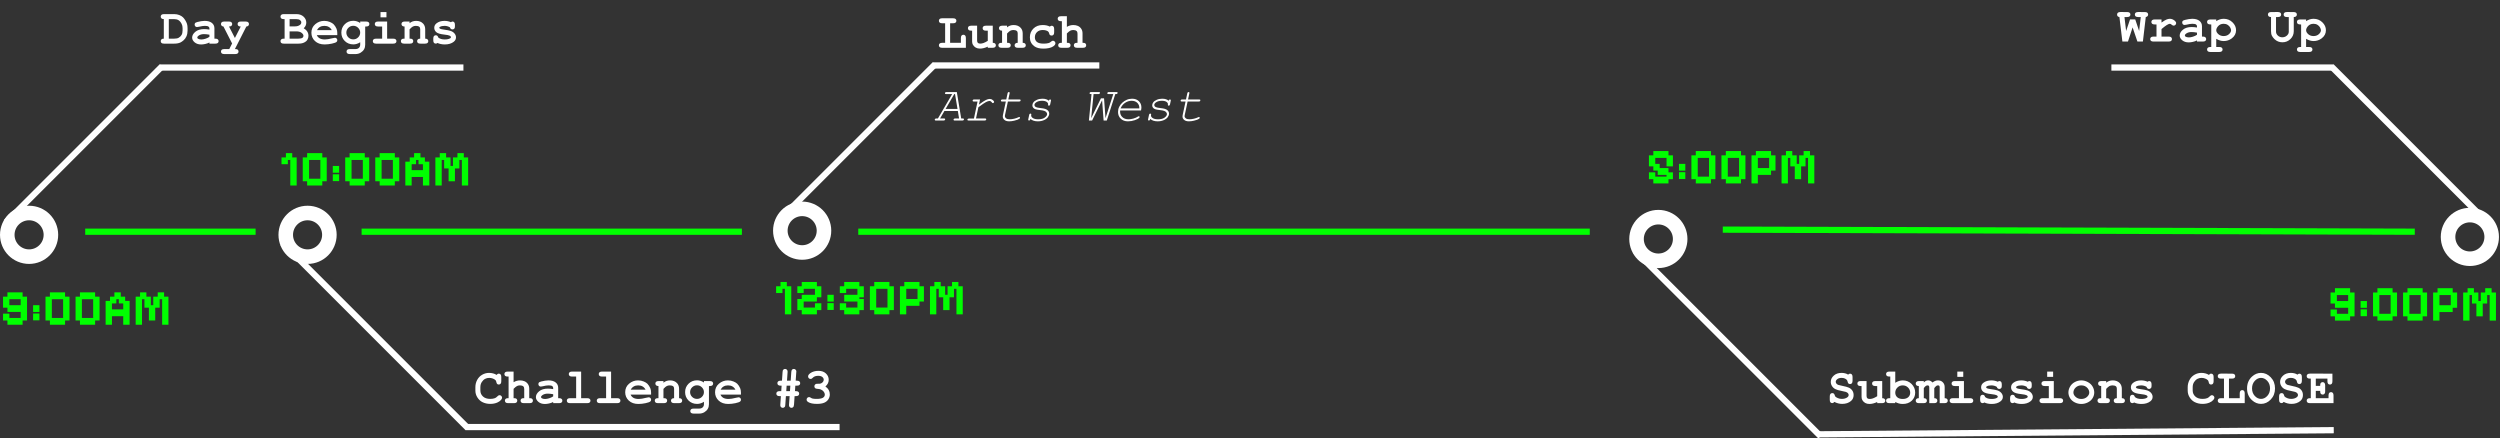 <svg width="1203" height="211" viewBox="0 0 1203 211" fill="none" xmlns="http://www.w3.org/2000/svg">
<rect x="0" y="0" width="1203" height="211" fill="#333333" stroke="none"/>
<line x1="41" y1="111.5" x2="123" y2="111.5" stroke="#00FF00" stroke-width="3"/>
<line x1="174" y1="111.5" x2="357" y2="111.5" stroke="#00FF00" stroke-width="3"/>
<line x1="413" y1="111.5" x2="765" y2="111.5" stroke="#00FF00" stroke-width="3"/>
<line x1="829.005" y1="110.5" x2="1162" y2="111.5" stroke="#00FF00" stroke-width="3"/>
<line x1="77" y1="32.5" x2="223" y2="32.5" stroke="white" stroke-width="3"/>
<circle cx="14" cy="113" r="10.5" stroke="white" stroke-width="7"/>
<circle cx="148" cy="113" r="10.5" stroke="white" stroke-width="7"/>
<circle cx="386" cy="111" r="10.5" stroke="white" stroke-width="7"/>
<circle cx="798" cy="115" r="10.5" stroke="white" stroke-width="7"/>
<line x1="2.939" y1="106.939" x2="77.939" y2="31.939" stroke="white" stroke-width="3"/>
<line x1="449" y1="31.5" x2="529" y2="31.5" stroke="white" stroke-width="3"/>
<line x1="374.939" y1="105.939" x2="449.939" y2="30.939" stroke="white" stroke-width="3"/>
<line x1="224" y1="205.5" x2="404" y2="205.5" stroke="white" stroke-width="3"/>
<line x1="136.061" y1="116.939" x2="225.061" y2="205.939" stroke="white" stroke-width="3"/>
<line x1="787.061" y1="120.939" x2="876.061" y2="209.939" stroke="white" stroke-width="3"/>
<path d="M78.828 18.598V9.199C78.32 9.191 77.945 9.078 77.703 8.859C77.461 8.633 77.34 8.344 77.34 7.992C77.34 7.633 77.461 7.344 77.703 7.125C77.953 6.898 78.367 6.785 78.945 6.785L83.973 6.797C84.754 6.797 85.516 6.941 86.258 7.23C87.008 7.52 87.609 7.887 88.062 8.332C88.406 8.668 88.762 9.129 89.129 9.715C89.504 10.301 89.785 10.883 89.973 11.461C90.16 12.039 90.254 12.746 90.254 13.582V14.73C90.254 15.746 90.082 16.648 89.738 17.438C89.394 18.219 88.941 18.859 88.379 19.359C87.824 19.852 87.301 20.215 86.809 20.449C86.027 20.816 85.016 21 83.773 21H78.945C78.367 21 77.953 20.891 77.703 20.672C77.461 20.445 77.34 20.152 77.34 19.793C77.34 19.441 77.461 19.152 77.703 18.926C77.953 18.699 78.328 18.59 78.828 18.598ZM81.231 18.598H83.785C84.738 18.598 85.457 18.461 85.941 18.188C86.574 17.828 87.051 17.371 87.371 16.816C87.691 16.262 87.852 15.543 87.852 14.66V13.523C87.852 12.766 87.707 12.102 87.418 11.531C86.965 10.641 86.453 10.031 85.883 9.703C85.32 9.367 84.613 9.199 83.762 9.199H81.231V18.598ZM100.777 21V20.438C100.176 20.758 99.512 20.996 98.785 21.152C98.059 21.316 97.398 21.398 96.805 21.398C95.516 21.398 94.469 21.059 93.664 20.379C92.859 19.691 92.457 18.934 92.457 18.105C92.457 17.098 92.969 16.164 93.992 15.305C95.023 14.438 96.445 14.004 98.258 14.004C98.984 14.004 99.824 14.082 100.777 14.238V13.664C100.777 13.305 100.621 13.012 100.309 12.785C100.004 12.559 99.418 12.445 98.551 12.445C97.84 12.445 96.918 12.586 95.785 12.867C95.363 12.969 95.035 13.02 94.801 13.02C94.481 13.02 94.207 12.906 93.981 12.68C93.762 12.445 93.652 12.148 93.652 11.789C93.652 11.586 93.691 11.41 93.769 11.262C93.848 11.113 93.957 10.996 94.098 10.91C94.238 10.816 94.531 10.707 94.977 10.582C95.57 10.418 96.176 10.289 96.793 10.195C97.41 10.094 97.969 10.043 98.469 10.043C99.961 10.043 101.117 10.367 101.938 11.016C102.766 11.656 103.18 12.535 103.18 13.652V18.598H103.59C104.168 18.598 104.578 18.711 104.82 18.938C105.07 19.156 105.195 19.445 105.195 19.805C105.195 20.156 105.07 20.445 104.82 20.672C104.578 20.891 104.168 21 103.59 21H100.777ZM100.777 16.699C99.816 16.512 98.93 16.418 98.117 16.418C97.141 16.418 96.301 16.656 95.598 17.133C95.16 17.438 94.941 17.746 94.941 18.059C94.941 18.285 95.047 18.469 95.258 18.609C95.648 18.867 96.184 18.996 96.863 18.996C97.441 18.996 98.094 18.883 98.82 18.656C99.555 18.43 100.207 18.121 100.777 17.73V16.699ZM111.688 20.918L107.527 12.762C107.137 12.715 106.84 12.582 106.637 12.363C106.434 12.145 106.332 11.879 106.332 11.566C106.332 11.207 106.453 10.918 106.695 10.699C106.945 10.473 107.359 10.359 107.938 10.359H110.129C110.707 10.359 111.117 10.473 111.359 10.699C111.609 10.918 111.734 11.207 111.734 11.566C111.734 11.918 111.609 12.207 111.359 12.434C111.117 12.652 110.73 12.762 110.199 12.762L113.035 18.281L115.848 12.762C115.332 12.762 114.949 12.652 114.699 12.434C114.457 12.207 114.336 11.914 114.336 11.555C114.336 11.203 114.457 10.918 114.699 10.699C114.949 10.473 115.363 10.359 115.941 10.359H118.203C118.773 10.359 119.18 10.473 119.422 10.699C119.672 10.918 119.797 11.207 119.797 11.566C119.797 11.887 119.691 12.16 119.48 12.387C119.27 12.605 118.957 12.73 118.543 12.762L113.035 23.613C113.637 23.613 114.031 23.672 114.219 23.789C114.594 24.031 114.781 24.375 114.781 24.82C114.781 25.172 114.656 25.457 114.406 25.676C114.164 25.902 113.754 26.016 113.176 26.016H107.938C107.359 26.016 106.945 25.902 106.695 25.676C106.453 25.457 106.332 25.172 106.332 24.82C106.332 24.461 106.453 24.168 106.695 23.941C106.945 23.723 107.359 23.613 107.938 23.613H110.328L111.688 20.918ZM136.953 18.598V9.199H136.578C136 9.199 135.586 9.09 135.336 8.871C135.094 8.645 134.973 8.352 134.973 7.992C134.973 7.633 135.094 7.344 135.336 7.125C135.586 6.898 136 6.785 136.578 6.785H142.602C144.039 6.785 145.195 7.188 146.07 7.992C146.945 8.789 147.383 9.738 147.383 10.84C147.383 11.363 147.281 11.855 147.078 12.316C146.875 12.777 146.566 13.203 146.152 13.594C146.91 14.047 147.477 14.578 147.852 15.188C148.234 15.789 148.426 16.473 148.426 17.238C148.426 17.848 148.289 18.414 148.016 18.938C147.812 19.336 147.562 19.652 147.266 19.887C146.867 20.215 146.379 20.484 145.801 20.695C145.223 20.898 144.5 21 143.633 21H136.578C136 21 135.586 20.891 135.336 20.672C135.094 20.445 134.973 20.152 134.973 19.793C134.973 19.441 135.098 19.156 135.348 18.938C135.598 18.711 136.008 18.598 136.578 18.598H136.953ZM139.355 12.691H141.992C142.938 12.691 143.723 12.453 144.348 11.977C144.77 11.656 144.98 11.258 144.98 10.781C144.98 10.359 144.781 9.992 144.383 9.68C143.984 9.359 143.352 9.199 142.484 9.199H139.355V12.691ZM139.355 18.598H143.504C144.48 18.598 145.168 18.453 145.566 18.164C145.871 17.945 146.023 17.633 146.023 17.227C146.023 16.742 145.723 16.266 145.121 15.797C144.52 15.328 143.656 15.094 142.531 15.094H139.355V18.598ZM162.301 16.898H152.445C152.695 17.523 153.137 18.027 153.77 18.41C154.41 18.793 155.273 18.984 156.359 18.984C157.25 18.984 158.434 18.793 159.91 18.41C160.52 18.254 160.941 18.176 161.176 18.176C161.496 18.176 161.766 18.289 161.984 18.516C162.203 18.742 162.312 19.027 162.312 19.371C162.312 19.684 162.195 19.949 161.961 20.168C161.648 20.457 160.887 20.734 159.676 21C158.465 21.258 157.301 21.387 156.184 21.387C154.262 21.387 152.723 20.844 151.566 19.758C150.418 18.672 149.844 17.336 149.844 15.75C149.844 14.062 150.465 12.691 151.707 11.637C152.957 10.574 154.395 10.043 156.02 10.043C156.996 10.043 157.891 10.215 158.703 10.559C159.523 10.902 160.133 11.273 160.531 11.672C161.094 12.25 161.559 12.965 161.926 13.816C162.176 14.41 162.301 15.098 162.301 15.879V16.898ZM159.641 14.496C159.273 13.809 158.793 13.297 158.199 12.961C157.605 12.617 156.898 12.445 156.078 12.445C155.266 12.445 154.562 12.617 153.969 12.961C153.375 13.297 152.891 13.809 152.516 14.496H159.641ZM173.328 11.074V10.359H176.141C176.719 10.359 177.129 10.473 177.371 10.699C177.621 10.918 177.746 11.207 177.746 11.566C177.746 11.918 177.621 12.207 177.371 12.434C177.129 12.652 176.719 12.762 176.141 12.762H175.73V21.504C175.73 22.348 175.551 23.082 175.191 23.707C174.84 24.34 174.297 24.883 173.562 25.336C172.828 25.789 172 26.016 171.078 26.016H168.359C167.781 26.016 167.367 25.902 167.117 25.676C166.875 25.457 166.754 25.172 166.754 24.82C166.754 24.461 166.875 24.168 167.117 23.941C167.367 23.723 167.781 23.613 168.359 23.613H171.008C171.742 23.613 172.312 23.414 172.719 23.016C173.125 22.617 173.328 22.113 173.328 21.504V20.332C172.797 20.676 172.254 20.934 171.699 21.105C171.152 21.277 170.59 21.363 170.012 21.363C168.379 21.363 167.012 20.82 165.91 19.734C164.809 18.641 164.258 17.293 164.258 15.691C164.258 14.082 164.809 12.734 165.91 11.648C167.012 10.555 168.379 10.008 170.012 10.008C170.621 10.008 171.199 10.098 171.746 10.277C172.301 10.449 172.828 10.715 173.328 11.074ZM173.316 15.68C173.316 14.797 172.988 14.031 172.332 13.383C171.684 12.734 170.902 12.41 169.988 12.41C169.074 12.41 168.289 12.734 167.633 13.383C166.984 14.031 166.66 14.797 166.66 15.68C166.66 16.57 166.984 17.34 167.633 17.988C168.289 18.629 169.074 18.949 169.988 18.949C170.902 18.949 171.684 18.629 172.332 17.988C172.988 17.34 173.316 16.57 173.316 15.68ZM185.961 5.801V8.344H183.102V5.801H185.961ZM186.289 10.359V18.598H189.172C189.75 18.598 190.16 18.711 190.402 18.938C190.652 19.156 190.777 19.445 190.777 19.805C190.777 20.156 190.652 20.445 190.402 20.672C190.16 20.891 189.75 21 189.172 21H181.004C180.426 21 180.012 20.891 179.762 20.672C179.52 20.445 179.398 20.152 179.398 19.793C179.398 19.441 179.52 19.156 179.762 18.938C180.012 18.711 180.426 18.598 181.004 18.598H183.887V12.762H181.953C181.383 12.762 180.973 12.652 180.723 12.434C180.473 12.207 180.348 11.914 180.348 11.555C180.348 11.203 180.469 10.918 180.711 10.699C180.961 10.473 181.375 10.359 181.953 10.359H186.289ZM197.082 10.359V11.168C197.52 10.793 198 10.512 198.523 10.324C199.055 10.137 199.629 10.043 200.246 10.043C201.668 10.043 202.793 10.484 203.621 11.367C204.277 12.07 204.605 12.992 204.605 14.133V18.598C205.113 18.598 205.488 18.711 205.73 18.938C205.973 19.156 206.094 19.445 206.094 19.805C206.094 20.156 205.969 20.445 205.719 20.672C205.477 20.891 205.066 21 204.488 21H202.32C201.742 21 201.328 20.891 201.078 20.672C200.836 20.445 200.715 20.152 200.715 19.793C200.715 19.441 200.836 19.156 201.078 18.938C201.32 18.711 201.695 18.598 202.203 18.598V14.062C202.203 13.539 202.062 13.156 201.781 12.914C201.414 12.602 200.863 12.445 200.129 12.445C199.574 12.445 199.086 12.555 198.664 12.773C198.25 12.984 197.723 13.438 197.082 14.133V18.598C197.699 18.598 198.098 18.656 198.277 18.773C198.66 19.008 198.852 19.352 198.852 19.805C198.852 20.156 198.727 20.445 198.477 20.672C198.234 20.891 197.824 21 197.246 21H194.516C193.938 21 193.523 20.891 193.273 20.672C193.031 20.445 192.91 20.152 192.91 19.793C192.91 19.355 193.098 19.016 193.473 18.773C193.66 18.656 194.062 18.598 194.68 18.598V12.762C194.172 12.762 193.797 12.648 193.555 12.422C193.312 12.195 193.191 11.906 193.191 11.555C193.191 11.203 193.312 10.918 193.555 10.699C193.805 10.473 194.219 10.359 194.797 10.359H197.082ZM216.523 13.172C216.133 12.93 215.723 12.75 215.293 12.633C214.863 12.508 214.414 12.445 213.945 12.445C213.016 12.445 212.277 12.598 211.73 12.902C211.488 13.035 211.367 13.18 211.367 13.336C211.367 13.516 211.531 13.691 211.859 13.863C212.109 13.988 212.668 14.109 213.535 14.227C215.129 14.445 216.238 14.664 216.863 14.883C217.684 15.172 218.316 15.602 218.762 16.172C219.207 16.742 219.43 17.344 219.43 17.977C219.43 18.836 219.051 19.555 218.293 20.133C217.207 20.969 215.797 21.387 214.062 21.387C213.367 21.387 212.723 21.324 212.129 21.199C211.543 21.082 211.004 20.906 210.512 20.672C210.395 20.773 210.27 20.852 210.137 20.906C210.004 20.961 209.867 20.988 209.727 20.988C209.352 20.988 209.051 20.867 208.824 20.625C208.605 20.375 208.496 19.961 208.496 19.383V18.574C208.496 17.996 208.605 17.586 208.824 17.344C209.051 17.094 209.344 16.969 209.703 16.969C209.992 16.969 210.234 17.051 210.43 17.215C210.625 17.371 210.777 17.645 210.887 18.035C211.254 18.348 211.695 18.586 212.211 18.75C212.727 18.906 213.32 18.984 213.992 18.984C215.094 18.984 215.949 18.812 216.559 18.469C216.848 18.297 216.992 18.117 216.992 17.93C216.992 17.617 216.785 17.359 216.371 17.156C215.957 16.953 215.102 16.781 213.805 16.641C211.875 16.438 210.586 16.047 209.938 15.469C209.289 14.898 208.965 14.195 208.965 13.359C208.965 12.5 209.328 11.785 210.055 11.215C211.039 10.434 212.328 10.043 213.922 10.043C214.477 10.043 215.008 10.098 215.516 10.207C216.031 10.309 216.523 10.469 216.992 10.688C217.141 10.578 217.277 10.496 217.402 10.441C217.535 10.387 217.656 10.359 217.766 10.359C218.094 10.359 218.367 10.484 218.586 10.734C218.805 10.977 218.914 11.387 218.914 11.965V12.551C218.914 13.074 218.852 13.43 218.727 13.617C218.477 13.977 218.137 14.156 217.707 14.156C217.418 14.156 217.164 14.066 216.945 13.887C216.727 13.707 216.586 13.469 216.523 13.172Z" fill="white"/>
<path d="M238.969 180.406C239.117 180.203 239.277 180.051 239.449 179.949C239.629 179.848 239.82 179.797 240.023 179.797C240.375 179.797 240.66 179.918 240.879 180.16C241.105 180.402 241.219 180.812 241.219 181.391V183.43C241.219 184.008 241.105 184.422 240.879 184.672C240.66 184.914 240.375 185.035 240.023 185.035C239.703 185.035 239.445 184.945 239.25 184.766C239.055 184.586 238.91 184.25 238.816 183.758C238.762 183.43 238.652 183.176 238.488 182.996C238.168 182.645 237.719 182.363 237.141 182.152C236.57 181.941 235.996 181.836 235.418 181.836C234.699 181.836 234.039 181.992 233.438 182.305C232.836 182.617 232.305 183.125 231.844 183.828C231.383 184.531 231.152 185.367 231.152 186.336V187.895C231.152 189.051 231.57 190.016 232.406 190.789C233.25 191.562 234.418 191.949 235.91 191.949C236.801 191.949 237.555 191.828 238.172 191.586C238.531 191.445 238.914 191.168 239.32 190.754C239.57 190.504 239.766 190.344 239.906 190.273C240.047 190.195 240.207 190.156 240.387 190.156C240.707 190.156 240.988 190.277 241.23 190.52C241.473 190.762 241.594 191.047 241.594 191.375C241.594 191.703 241.43 192.055 241.102 192.43C240.625 192.977 240.012 193.406 239.262 193.719C238.254 194.141 237.141 194.352 235.922 194.352C234.5 194.352 233.219 194.059 232.078 193.473C231.156 193.004 230.371 192.266 229.723 191.258C229.074 190.242 228.75 189.137 228.75 187.941V186.312C228.75 185.062 229.039 183.898 229.617 182.82C230.203 181.734 231.012 180.898 232.043 180.312C233.074 179.727 234.168 179.434 235.324 179.434C236.02 179.434 236.668 179.516 237.27 179.68C237.879 179.836 238.445 180.078 238.969 180.406ZM247.137 178.801V183.922C247.637 183.625 248.141 183.406 248.648 183.266C249.164 183.117 249.684 183.043 250.207 183.043C251.035 183.043 251.773 183.184 252.422 183.465C253.07 183.746 253.605 184.191 254.027 184.801C254.457 185.402 254.672 186.164 254.672 187.086V191.598C255.281 191.598 255.68 191.656 255.867 191.773C256.242 192.016 256.43 192.359 256.43 192.805C256.43 193.156 256.309 193.445 256.066 193.672C255.824 193.891 255.414 194 254.836 194H252.094C251.523 194 251.113 193.891 250.863 193.672C250.621 193.445 250.5 193.152 250.5 192.793C250.5 192.355 250.688 192.016 251.062 191.773C251.258 191.648 251.656 191.59 252.258 191.598V187.25C252.258 186.633 252.117 186.199 251.836 185.949C251.469 185.613 250.926 185.445 250.207 185.445C249.676 185.445 249.203 185.551 248.789 185.762C248.383 185.965 247.832 186.41 247.137 187.098V191.598C247.754 191.598 248.152 191.656 248.332 191.773C248.715 192.016 248.906 192.359 248.906 192.805C248.906 193.156 248.781 193.445 248.531 193.672C248.289 193.891 247.879 194 247.301 194H244.57C243.992 194 243.578 193.891 243.328 193.672C243.086 193.445 242.965 193.152 242.965 192.793C242.965 192.355 243.156 192.016 243.539 191.773C243.727 191.648 244.125 191.59 244.734 191.598V181.203H244.324C243.746 181.203 243.332 181.094 243.082 180.875C242.84 180.648 242.719 180.355 242.719 179.996C242.719 179.645 242.84 179.359 243.082 179.141C243.332 178.914 243.746 178.801 244.324 178.801H247.137ZM266.191 194V193.438C265.59 193.758 264.926 193.996 264.199 194.152C263.473 194.316 262.812 194.398 262.219 194.398C260.93 194.398 259.883 194.059 259.078 193.379C258.273 192.691 257.871 191.934 257.871 191.105C257.871 190.098 258.383 189.164 259.406 188.305C260.438 187.438 261.859 187.004 263.672 187.004C264.398 187.004 265.238 187.082 266.191 187.238V186.664C266.191 186.305 266.035 186.012 265.723 185.785C265.418 185.559 264.832 185.445 263.965 185.445C263.254 185.445 262.332 185.586 261.199 185.867C260.777 185.969 260.449 186.02 260.215 186.02C259.895 186.02 259.621 185.906 259.395 185.68C259.176 185.445 259.066 185.148 259.066 184.789C259.066 184.586 259.105 184.41 259.184 184.262C259.262 184.113 259.371 183.996 259.512 183.91C259.652 183.816 259.945 183.707 260.391 183.582C260.984 183.418 261.59 183.289 262.207 183.195C262.824 183.094 263.383 183.043 263.883 183.043C265.375 183.043 266.531 183.367 267.352 184.016C268.18 184.656 268.594 185.535 268.594 186.652V191.598H269.004C269.582 191.598 269.992 191.711 270.234 191.938C270.484 192.156 270.609 192.445 270.609 192.805C270.609 193.156 270.484 193.445 270.234 193.672C269.992 193.891 269.582 194 269.004 194H266.191ZM266.191 189.699C265.23 189.512 264.344 189.418 263.531 189.418C262.555 189.418 261.715 189.656 261.012 190.133C260.574 190.438 260.355 190.746 260.355 191.059C260.355 191.285 260.461 191.469 260.672 191.609C261.062 191.867 261.598 191.996 262.277 191.996C262.855 191.996 263.508 191.883 264.234 191.656C264.969 191.43 265.621 191.121 266.191 190.73V189.699ZM279.645 178.801V191.598H282.527C283.105 191.598 283.516 191.711 283.758 191.938C284.008 192.156 284.133 192.445 284.133 192.805C284.133 193.156 284.008 193.445 283.758 193.672C283.516 193.891 283.105 194 282.527 194H274.359C273.781 194 273.367 193.891 273.117 193.672C272.875 193.445 272.754 193.152 272.754 192.793C272.754 192.441 272.875 192.156 273.117 191.938C273.367 191.711 273.781 191.598 274.359 191.598H277.242V181.203H275.309C274.738 181.203 274.328 181.094 274.078 180.875C273.828 180.648 273.703 180.355 273.703 179.996C273.703 179.645 273.824 179.359 274.066 179.141C274.316 178.914 274.73 178.801 275.309 178.801H279.645ZM294.059 178.801V191.598H296.941C297.52 191.598 297.93 191.711 298.172 191.938C298.422 192.156 298.547 192.445 298.547 192.805C298.547 193.156 298.422 193.445 298.172 193.672C297.93 193.891 297.52 194 296.941 194H288.773C288.195 194 287.781 193.891 287.531 193.672C287.289 193.445 287.168 193.152 287.168 192.793C287.168 192.441 287.289 192.156 287.531 191.938C287.781 191.711 288.195 191.598 288.773 191.598H291.656V181.203H289.723C289.152 181.203 288.742 181.094 288.492 180.875C288.242 180.648 288.117 180.355 288.117 179.996C288.117 179.645 288.238 179.359 288.48 179.141C288.73 178.914 289.145 178.801 289.723 178.801H294.059ZM313.301 189.898H303.445C303.695 190.523 304.137 191.027 304.77 191.41C305.41 191.793 306.273 191.984 307.359 191.984C308.25 191.984 309.434 191.793 310.91 191.41C311.52 191.254 311.941 191.176 312.176 191.176C312.496 191.176 312.766 191.289 312.984 191.516C313.203 191.742 313.312 192.027 313.312 192.371C313.312 192.684 313.195 192.949 312.961 193.168C312.648 193.457 311.887 193.734 310.676 194C309.465 194.258 308.301 194.387 307.184 194.387C305.262 194.387 303.723 193.844 302.566 192.758C301.418 191.672 300.844 190.336 300.844 188.75C300.844 187.062 301.465 185.691 302.707 184.637C303.957 183.574 305.395 183.043 307.02 183.043C307.996 183.043 308.891 183.215 309.703 183.559C310.523 183.902 311.133 184.273 311.531 184.672C312.094 185.25 312.559 185.965 312.926 186.816C313.176 187.41 313.301 188.098 313.301 188.879V189.898ZM310.641 187.496C310.273 186.809 309.793 186.297 309.199 185.961C308.605 185.617 307.898 185.445 307.078 185.445C306.266 185.445 305.562 185.617 304.969 185.961C304.375 186.297 303.891 186.809 303.516 187.496H310.641ZM319.254 183.359V184.168C319.691 183.793 320.172 183.512 320.695 183.324C321.227 183.137 321.801 183.043 322.418 183.043C323.84 183.043 324.965 183.484 325.793 184.367C326.449 185.07 326.777 185.992 326.777 187.133V191.598C327.285 191.598 327.66 191.711 327.902 191.938C328.145 192.156 328.266 192.445 328.266 192.805C328.266 193.156 328.141 193.445 327.891 193.672C327.648 193.891 327.238 194 326.66 194H324.492C323.914 194 323.5 193.891 323.25 193.672C323.008 193.445 322.887 193.152 322.887 192.793C322.887 192.441 323.008 192.156 323.25 191.938C323.492 191.711 323.867 191.598 324.375 191.598V187.062C324.375 186.539 324.234 186.156 323.953 185.914C323.586 185.602 323.035 185.445 322.301 185.445C321.746 185.445 321.258 185.555 320.836 185.773C320.422 185.984 319.895 186.438 319.254 187.133V191.598C319.871 191.598 320.27 191.656 320.449 191.773C320.832 192.008 321.023 192.352 321.023 192.805C321.023 193.156 320.898 193.445 320.648 193.672C320.406 193.891 319.996 194 319.418 194H316.688C316.109 194 315.695 193.891 315.445 193.672C315.203 193.445 315.082 193.152 315.082 192.793C315.082 192.355 315.27 192.016 315.645 191.773C315.832 191.656 316.234 191.598 316.852 191.598V185.762C316.344 185.762 315.969 185.648 315.727 185.422C315.484 185.195 315.363 184.906 315.363 184.555C315.363 184.203 315.484 183.918 315.727 183.699C315.977 183.473 316.391 183.359 316.969 183.359H319.254ZM338.742 184.074V183.359H341.555C342.133 183.359 342.543 183.473 342.785 183.699C343.035 183.918 343.16 184.207 343.16 184.566C343.16 184.918 343.035 185.207 342.785 185.434C342.543 185.652 342.133 185.762 341.555 185.762H341.145V194.504C341.145 195.348 340.965 196.082 340.605 196.707C340.254 197.34 339.711 197.883 338.977 198.336C338.242 198.789 337.414 199.016 336.492 199.016H333.773C333.195 199.016 332.781 198.902 332.531 198.676C332.289 198.457 332.168 198.172 332.168 197.82C332.168 197.461 332.289 197.168 332.531 196.941C332.781 196.723 333.195 196.613 333.773 196.613H336.422C337.156 196.613 337.727 196.414 338.133 196.016C338.539 195.617 338.742 195.113 338.742 194.504V193.332C338.211 193.676 337.668 193.934 337.113 194.105C336.566 194.277 336.004 194.363 335.426 194.363C333.793 194.363 332.426 193.82 331.324 192.734C330.223 191.641 329.672 190.293 329.672 188.691C329.672 187.082 330.223 185.734 331.324 184.648C332.426 183.555 333.793 183.008 335.426 183.008C336.035 183.008 336.613 183.098 337.16 183.277C337.715 183.449 338.242 183.715 338.742 184.074ZM338.73 188.68C338.73 187.797 338.402 187.031 337.746 186.383C337.098 185.734 336.316 185.41 335.402 185.41C334.488 185.41 333.703 185.734 333.047 186.383C332.398 187.031 332.074 187.797 332.074 188.68C332.074 189.57 332.398 190.34 333.047 190.988C333.703 191.629 334.488 191.949 335.402 191.949C336.316 191.949 337.098 191.629 337.746 190.988C338.402 190.34 338.73 189.57 338.73 188.68ZM356.543 189.898H346.688C346.938 190.523 347.379 191.027 348.012 191.41C348.652 191.793 349.516 191.984 350.602 191.984C351.492 191.984 352.676 191.793 354.152 191.41C354.762 191.254 355.184 191.176 355.418 191.176C355.738 191.176 356.008 191.289 356.227 191.516C356.445 191.742 356.555 192.027 356.555 192.371C356.555 192.684 356.438 192.949 356.203 193.168C355.891 193.457 355.129 193.734 353.918 194C352.707 194.258 351.543 194.387 350.426 194.387C348.504 194.387 346.965 193.844 345.809 192.758C344.66 191.672 344.086 190.336 344.086 188.75C344.086 187.062 344.707 185.691 345.949 184.637C347.199 183.574 348.637 183.043 350.262 183.043C351.238 183.043 352.133 183.215 352.945 183.559C353.766 183.902 354.375 184.273 354.773 184.672C355.336 185.25 355.801 185.965 356.168 186.816C356.418 187.41 356.543 188.098 356.543 188.879V189.898ZM353.883 187.496C353.516 186.809 353.035 186.297 352.441 185.961C351.848 185.617 351.141 185.445 350.32 185.445C349.508 185.445 348.805 185.617 348.211 185.961C347.617 186.297 347.133 186.809 346.758 187.496H353.883ZM382.887 183.184H383.449C384.027 183.184 384.438 183.297 384.68 183.523C384.93 183.742 385.055 184.031 385.055 184.391C385.055 184.742 384.934 185.031 384.691 185.258C384.449 185.477 384.039 185.586 383.461 185.586H382.711L382.535 188.211H382.957C383.535 188.211 383.945 188.324 384.188 188.551C384.438 188.77 384.562 189.059 384.562 189.418C384.562 189.77 384.441 190.059 384.199 190.285C383.957 190.504 383.547 190.613 382.969 190.613H382.359L382.078 194.738C382.07 194.801 382.012 195.078 381.902 195.57C381.824 195.758 381.684 195.918 381.48 196.051C381.277 196.184 381.062 196.25 380.836 196.25C380.516 196.25 380.238 196.129 380.004 195.887C379.777 195.652 379.664 195.355 379.664 194.996C379.664 194.934 379.672 194.785 379.688 194.551L379.969 190.613H378.176L377.895 194.727C377.863 195.141 377.832 195.387 377.801 195.465C377.715 195.699 377.566 195.887 377.355 196.027C377.152 196.176 376.926 196.25 376.676 196.25C376.332 196.25 376.043 196.133 375.809 195.898C375.582 195.664 375.469 195.363 375.469 194.996C375.469 194.91 375.477 194.766 375.492 194.562L375.762 190.613H375.176C374.598 190.613 374.184 190.504 373.934 190.285C373.691 190.059 373.57 189.766 373.57 189.406C373.57 189.055 373.691 188.77 373.934 188.551C374.184 188.324 374.598 188.211 375.176 188.211H375.938L376.113 185.586H375.68C375.102 185.586 374.688 185.477 374.438 185.258C374.195 185.031 374.074 184.738 374.074 184.379C374.074 184.027 374.195 183.742 374.438 183.523C374.688 183.297 375.098 183.184 375.668 183.184H376.289L376.57 179.059C376.602 178.652 376.637 178.398 376.676 178.297C376.762 178.07 376.906 177.887 377.109 177.746C377.32 177.605 377.551 177.535 377.801 177.535C378.129 177.535 378.41 177.652 378.645 177.887C378.879 178.121 378.996 178.434 378.996 178.824C378.996 178.918 378.988 179.055 378.973 179.234L378.703 183.184H380.484L380.766 179.059C380.797 178.496 380.922 178.102 381.141 177.875C381.367 177.648 381.652 177.535 381.996 177.535C382.332 177.535 382.617 177.656 382.852 177.898C383.086 178.133 383.203 178.422 383.203 178.766C383.203 178.844 383.199 178.91 383.191 178.965L383.156 179.234L382.887 183.184ZM380.309 185.586H378.527L378.352 188.211H380.133L380.309 185.586ZM397.184 185.973C397.895 186.457 398.426 187.02 398.777 187.66C399.129 188.293 399.305 189.004 399.305 189.793C399.305 190.645 399.07 191.434 398.602 192.16C398.141 192.879 397.469 193.426 396.586 193.801C395.703 194.168 394.547 194.352 393.117 194.352C391.258 194.352 389.859 194.062 388.922 193.484C388.398 193.156 388.137 192.766 388.137 192.312C388.137 191.969 388.25 191.68 388.477 191.445C388.711 191.203 388.992 191.082 389.32 191.082C389.547 191.082 389.781 191.16 390.023 191.316C390.367 191.551 390.691 191.707 390.996 191.785C391.465 191.895 392.109 191.949 392.93 191.949C394.328 191.949 395.34 191.77 395.965 191.41C396.59 191.043 396.902 190.527 396.902 189.863C396.902 189.371 396.719 188.898 396.352 188.445C395.992 187.984 395.508 187.629 394.898 187.379C394.547 187.238 393.953 187.141 393.117 187.086C392.719 187.062 392.41 186.941 392.191 186.723C391.98 186.496 391.875 186.219 391.875 185.891C391.875 185.547 391.992 185.258 392.227 185.023C392.461 184.789 392.758 184.672 393.117 184.672C393.914 184.672 394.34 184.668 394.395 184.66C394.707 184.629 395.02 184.527 395.332 184.355C395.645 184.184 395.895 183.949 396.082 183.652C396.277 183.348 396.375 183.035 396.375 182.715C396.375 182.207 396.148 181.77 395.695 181.402C395.25 181.027 394.578 180.84 393.68 180.84C392.523 180.84 391.641 181.176 391.031 181.848C390.852 182.043 390.707 182.168 390.598 182.223C390.434 182.309 390.25 182.352 390.047 182.352C389.719 182.352 389.438 182.234 389.203 182C388.969 181.766 388.852 181.477 388.852 181.133C388.852 180.594 389.211 180.07 389.93 179.562C390.977 178.82 392.285 178.449 393.855 178.449C395.34 178.449 396.531 178.871 397.43 179.715C398.328 180.559 398.777 181.574 398.777 182.762C398.777 183.379 398.645 183.957 398.379 184.496C398.113 185.027 397.715 185.52 397.184 185.973Z" fill="white"/>
<path d="M457.199 11.199V20.598H462.379V18.324C462.379 17.746 462.488 17.336 462.707 17.094C462.934 16.844 463.227 16.719 463.586 16.719C463.938 16.719 464.223 16.844 464.441 17.094C464.668 17.336 464.781 17.746 464.781 18.324V23H453.402C452.824 23 452.41 22.891 452.16 22.672C451.918 22.445 451.797 22.152 451.797 21.793C451.797 21.441 451.918 21.156 452.16 20.938C452.41 20.711 452.824 20.598 453.402 20.598H454.797V11.199H453.402C452.824 11.199 452.41 11.09 452.16 10.871C451.918 10.645 451.797 10.352 451.797 9.992C451.797 9.633 451.918 9.344 452.16 9.125C452.41 8.898 452.824 8.785 453.402 8.785L458.605 8.797C459.184 8.797 459.594 8.906 459.836 9.125C460.086 9.344 460.211 9.633 460.211 9.992C460.211 10.352 460.086 10.645 459.836 10.871C459.594 11.09 459.184 11.199 458.605 11.199H457.199ZM477.719 12.359V20.598C478.227 20.598 478.602 20.711 478.844 20.938C479.086 21.164 479.207 21.453 479.207 21.805C479.207 22.156 479.082 22.445 478.832 22.672C478.59 22.891 478.18 23 477.602 23H475.316V22.449C474.629 22.762 473.973 22.996 473.348 23.152C472.723 23.309 472.129 23.387 471.566 23.387C470.777 23.387 470.094 23.223 469.516 22.895C468.938 22.559 468.48 22.098 468.145 21.512C467.902 21.09 467.781 20.562 467.781 19.93V14.762H467.371C466.793 14.762 466.379 14.652 466.129 14.434C465.887 14.207 465.766 13.914 465.766 13.555C465.766 13.203 465.887 12.918 466.129 12.699C466.379 12.473 466.793 12.359 467.371 12.359H470.184V19.508C470.184 20.016 470.305 20.391 470.547 20.633C470.797 20.867 471.176 20.984 471.684 20.984C472.168 20.984 472.688 20.891 473.242 20.703C473.805 20.508 474.496 20.16 475.316 19.66V14.762H474.449C473.871 14.762 473.457 14.652 473.207 14.434C472.965 14.207 472.844 13.914 472.844 13.555C472.844 13.203 472.965 12.918 473.207 12.699C473.457 12.473 473.871 12.359 474.449 12.359H477.719ZM484.598 12.359V13.168C485.035 12.793 485.516 12.512 486.039 12.324C486.57 12.137 487.145 12.043 487.762 12.043C489.184 12.043 490.309 12.484 491.137 13.367C491.793 14.07 492.121 14.992 492.121 16.133V20.598C492.629 20.598 493.004 20.711 493.246 20.938C493.488 21.156 493.609 21.445 493.609 21.805C493.609 22.156 493.484 22.445 493.234 22.672C492.992 22.891 492.582 23 492.004 23H489.836C489.258 23 488.844 22.891 488.594 22.672C488.352 22.445 488.23 22.152 488.23 21.793C488.23 21.441 488.352 21.156 488.594 20.938C488.836 20.711 489.211 20.598 489.719 20.598V16.062C489.719 15.539 489.578 15.156 489.297 14.914C488.93 14.602 488.379 14.445 487.645 14.445C487.09 14.445 486.602 14.555 486.18 14.773C485.766 14.984 485.238 15.438 484.598 16.133V20.598C485.215 20.598 485.613 20.656 485.793 20.773C486.176 21.008 486.367 21.352 486.367 21.805C486.367 22.156 486.242 22.445 485.992 22.672C485.75 22.891 485.34 23 484.762 23H482.031C481.453 23 481.039 22.891 480.789 22.672C480.547 22.445 480.426 22.152 480.426 21.793C480.426 21.355 480.613 21.016 480.988 20.773C481.176 20.656 481.578 20.598 482.195 20.598V14.762C481.688 14.762 481.312 14.648 481.07 14.422C480.828 14.195 480.707 13.906 480.707 13.555C480.707 13.203 480.828 12.918 481.07 12.699C481.32 12.473 481.734 12.359 482.312 12.359H484.598ZM505.188 12.793C505.477 12.52 505.773 12.383 506.078 12.383C506.422 12.383 506.703 12.508 506.922 12.758C507.148 13 507.262 13.406 507.262 13.977V15.523C507.262 16.102 507.148 16.512 506.922 16.754C506.703 16.996 506.414 17.117 506.055 17.117C505.727 17.117 505.449 17.023 505.223 16.836C505.059 16.695 504.93 16.41 504.836 15.98C504.742 15.543 504.516 15.219 504.156 15.008C503.523 14.633 502.715 14.445 501.73 14.445C500.598 14.445 499.688 14.777 499 15.441C498.32 16.105 497.98 16.945 497.98 17.961C497.98 18.898 498.309 19.641 498.965 20.188C499.621 20.727 500.711 20.996 502.234 20.996C503.234 20.996 504.051 20.895 504.684 20.691C505.059 20.566 505.414 20.355 505.75 20.059C506.086 19.754 506.391 19.602 506.664 19.602C506.992 19.602 507.273 19.723 507.508 19.965C507.75 20.207 507.871 20.492 507.871 20.82C507.871 21.352 507.508 21.855 506.781 22.332C505.703 23.043 504.125 23.398 502.047 23.398C500.18 23.398 498.727 23.012 497.688 22.238C496.281 21.199 495.578 19.777 495.578 17.973C495.578 16.262 496.148 14.848 497.289 13.73C498.43 12.605 499.918 12.043 501.754 12.043C502.418 12.043 503.035 12.105 503.605 12.23C504.176 12.355 504.703 12.543 505.188 12.793ZM513.379 7.801V12.922C513.879 12.625 514.383 12.406 514.891 12.266C515.406 12.117 515.926 12.043 516.449 12.043C517.277 12.043 518.016 12.184 518.664 12.465C519.312 12.746 519.848 13.191 520.27 13.801C520.699 14.402 520.914 15.164 520.914 16.086V20.598C521.523 20.598 521.922 20.656 522.109 20.773C522.484 21.016 522.672 21.359 522.672 21.805C522.672 22.156 522.551 22.445 522.309 22.672C522.066 22.891 521.656 23 521.078 23H518.336C517.766 23 517.355 22.891 517.105 22.672C516.863 22.445 516.742 22.152 516.742 21.793C516.742 21.355 516.93 21.016 517.305 20.773C517.5 20.648 517.898 20.59 518.5 20.598V16.25C518.5 15.633 518.359 15.199 518.078 14.949C517.711 14.613 517.168 14.445 516.449 14.445C515.918 14.445 515.445 14.551 515.031 14.762C514.625 14.965 514.074 15.41 513.379 16.098V20.598C513.996 20.598 514.395 20.656 514.574 20.773C514.957 21.016 515.148 21.359 515.148 21.805C515.148 22.156 515.023 22.445 514.773 22.672C514.531 22.891 514.121 23 513.543 23H510.812C510.234 23 509.82 22.891 509.57 22.672C509.328 22.445 509.207 22.152 509.207 21.793C509.207 21.355 509.398 21.016 509.781 20.773C509.969 20.648 510.367 20.59 510.977 20.598V10.203H510.566C509.988 10.203 509.574 10.094 509.324 9.875C509.082 9.648 508.961 9.355 508.961 8.996C508.961 8.645 509.082 8.359 509.324 8.141C509.574 7.914 509.988 7.801 510.566 7.801H513.379Z" fill="white"/>
<path d="M3.576 156.264V154.224H1.464V150.936H4.512V153H9.936V150.096H3.576V148.056H1.464V142.752H3.576V140.688H10.872V142.752H13.008V154.224H10.872V156.264H3.576ZM4.512 146.856H9.936V143.976H4.512V146.856ZM15.925 154.152V150.864H18.973V154.152H15.925ZM15.925 150.12V146.856H18.973V150.12H15.925ZM24.014 156.264V154.224H21.901V142.752H24.014V140.688H31.309V142.752H33.446V154.224H31.309V156.264H24.014ZM24.95 153H30.373V143.976H24.95V153ZM38.474 156.264V154.224H36.362V142.752H38.474V140.688H45.77V142.752H47.906V154.224H45.77V156.264H38.474ZM39.41 153H44.834V143.976H39.41V153ZM50.823 156.264V144.792H52.935V142.752H55.047V140.688H58.119V142.752H60.231V144.792H62.367V156.264H59.295V152.16H53.871V156.264H50.823ZM53.871 148.872H59.295V146.016H57.183V143.976H55.983V146.016H53.871V148.872ZM65.284 156.264V142.752H67.396V140.688H70.444V142.752H72.58V146.856H73.756V142.752H75.892V140.688H78.964V142.752H81.052V156.264H78.028V143.976H76.828V148.056H74.692V154.224H71.644V148.056H69.508V143.976H68.332V156.264H65.284Z" fill="#00FF00"/>
<path d="M139.688 89.264V76.976H138.512V79.016H135.464V75.752H137.576V73.688H140.624V75.752H142.76V89.264H139.688ZM147.795 89.264V87.224H145.683V75.752H147.795V73.688H155.091V75.752H157.227V87.224H155.091V89.264H147.795ZM148.731 86H154.155V76.976H148.731V86ZM160.144 87.152V83.864H163.192V87.152H160.144ZM160.144 83.12V79.856H163.192V83.12H160.144ZM168.232 89.264V87.224H166.12V75.752H168.232V73.688H175.528V75.752H177.664V87.224H175.528V89.264H168.232ZM169.168 86H174.592V76.976H169.168V86ZM182.693 89.264V87.224H180.581V75.752H182.693V73.688H189.989V75.752H192.125V87.224H189.989V89.264H182.693ZM183.629 86H189.053V76.976H183.629V86ZM195.042 89.264V77.792H197.154V75.752H199.266V73.688H202.338V75.752H204.45V77.792H206.586V89.264H203.514V85.16H198.09V89.264H195.042ZM198.09 81.872H203.514V79.016H201.402V76.976H200.202V79.016H198.09V81.872ZM209.503 89.264V75.752H211.615V73.688H214.663V75.752H216.799V79.856H217.975V75.752H220.111V73.688H223.183V75.752H225.271V89.264H222.247V76.976H221.047V81.056H218.911V87.224H215.863V81.056H213.727V76.976H212.551V89.264H209.503Z" fill="#00FF00"/>
<path d="M377.688 151.264V138.976H376.512V141.016H373.464V137.752H375.576V135.688H378.624V137.752H380.76V151.264H377.688ZM385.795 151.264V149.224H383.683V143.872H385.795V141.856H392.155V138.976H386.731V141.016H383.683V137.752H385.795V135.688H393.091V137.752H395.227V143.056H393.091V145.096H386.731V148H392.155V145.936H395.227V149.224H393.091V151.264H385.795ZM398.144 149.152V145.864H401.192V149.152H398.144ZM398.144 145.12V141.856H401.192V145.12H398.144ZM406.232 151.264V149.224H404.12V145.936H407.168V148H412.592V145.096H406.232V141.856H412.592V138.976H407.168V141.016H404.12V137.752H406.232V135.688H413.528V137.752H415.664V143.056H413.528V143.872H415.664V149.224H413.528V151.264H406.232ZM420.693 151.264V149.224H418.581V137.752H420.693V135.688H427.989V137.752H430.125V149.224H427.989V151.264H420.693ZM421.629 148H427.053V138.976H421.629V148ZM433.042 151.264V137.752H435.154V135.688H442.45V137.752H444.586V145.096H442.45V147.16H436.09V151.264H433.042ZM436.09 143.872H441.514V138.976H436.09V143.872ZM447.503 151.264V137.752H449.615V135.688H452.663V137.752H454.799V141.856H455.975V137.752H458.111V135.688H461.183V137.752H463.271V151.264H460.247V138.976H459.047V143.056H456.911V149.224H453.863V143.056H451.727V138.976H450.551V151.264H447.503Z" fill="#00FF00"/>
<path d="M795.576 88.264V86.224H793.464V82.936H796.512V85H801.936V84.16H797.688V82.096H795.576V80.056H793.464V74.752H795.576V72.688H802.872V74.752H805.008V80.056H801.936V75.976H796.512V78.856H798.624V80.872H802.872V82.936H805.008V86.224H802.872V88.264H795.576ZM807.925 86.152V82.864H810.973V86.152H807.925ZM807.925 82.12V78.856H810.973V82.12H807.925ZM816.014 88.264V86.224H813.902V74.752H816.014V72.688H823.31V74.752H825.446V86.224H823.31V88.264H816.014ZM816.95 85H822.374V75.976H816.95V85ZM830.474 88.264V86.224H828.362V74.752H830.474V72.688H837.77V74.752H839.906V86.224H837.77V88.264H830.474ZM831.41 85H836.834V75.976H831.41V85ZM842.823 88.264V74.752H844.935V72.688H852.231V74.752H854.367V82.096H852.231V84.16H845.871V88.264H842.823ZM845.871 80.872H851.295V75.976H845.871V80.872ZM857.284 88.264V74.752H859.396V72.688H862.444V74.752H864.58V78.856H865.756V74.752H867.892V72.688H870.964V74.752H873.052V88.264H870.028V75.976H868.828V80.056H866.692V86.224H863.644V80.056H861.508V75.976H860.332V88.264H857.284Z" fill="#00FF00"/>
<path d="M460.918 53.418H454.449L452.352 57.016H454.238C454.465 57.016 454.617 57.051 454.695 57.121C454.773 57.184 454.812 57.277 454.812 57.402C454.812 57.566 454.746 57.707 454.613 57.824C454.48 57.941 454.285 58 454.027 58H450.359C450.141 58 449.992 57.965 449.914 57.895C449.836 57.824 449.797 57.727 449.797 57.602C449.797 57.445 449.859 57.309 449.984 57.191C450.117 57.074 450.312 57.016 450.57 57.016H451.32L458.176 45.273H455.27C455.051 45.273 454.902 45.242 454.824 45.18C454.746 45.109 454.707 45.008 454.707 44.875C454.707 44.719 454.77 44.582 454.895 44.465C455.027 44.348 455.223 44.289 455.48 44.289H460.426L462.535 57.016H463.297C463.516 57.016 463.664 57.051 463.742 57.121C463.82 57.184 463.859 57.277 463.859 57.402C463.859 57.566 463.793 57.707 463.66 57.824C463.535 57.941 463.344 58 463.086 58H459.406C459.188 58 459.039 57.965 458.961 57.895C458.883 57.824 458.844 57.727 458.844 57.602C458.844 57.445 458.906 57.309 459.031 57.191C459.164 57.074 459.359 57.016 459.617 57.016H461.504L460.918 53.418ZM460.754 52.434L459.559 45.273H459.195L455.023 52.434H460.754ZM471.594 47.852L471.066 50.336C472.621 49.164 473.746 48.418 474.441 48.098C475.145 47.77 475.762 47.605 476.293 47.605C476.824 47.605 477.301 47.785 477.723 48.145C478.152 48.504 478.367 48.785 478.367 48.988C478.367 49.152 478.305 49.297 478.18 49.422C478.055 49.547 477.906 49.609 477.734 49.609C477.656 49.609 477.594 49.598 477.547 49.574C477.5 49.543 477.418 49.453 477.301 49.305C477.09 49.031 476.891 48.844 476.703 48.742C476.523 48.641 476.34 48.59 476.152 48.59C475.715 48.59 475.156 48.762 474.477 49.105C473.805 49.449 472.578 50.289 470.797 51.625L469.648 57.016H474.008C474.234 57.016 474.387 57.051 474.465 57.121C474.543 57.184 474.582 57.277 474.582 57.402C474.582 57.566 474.516 57.707 474.383 57.824C474.25 57.941 474.055 58 473.797 58H466.074C465.855 58 465.707 57.969 465.629 57.906C465.551 57.836 465.512 57.742 465.512 57.625C465.512 57.469 465.574 57.336 465.699 57.227C465.824 57.109 466.016 57.051 466.273 57.051H468.652L470.398 48.848H468.582C468.363 48.848 468.215 48.812 468.137 48.742C468.059 48.672 468.02 48.578 468.02 48.461C468.02 48.297 468.082 48.156 468.207 48.039C468.34 47.914 468.535 47.852 468.793 47.852H471.594ZM485.211 47.852H490.555C490.781 47.852 490.93 47.883 491 47.945C491.078 48.008 491.117 48.105 491.117 48.238C491.117 48.379 491.09 48.496 491.035 48.59C490.98 48.676 490.914 48.738 490.836 48.777C490.734 48.824 490.57 48.848 490.344 48.848H485L483.605 55.398C483.566 55.586 483.547 55.758 483.547 55.914C483.547 56.289 483.738 56.633 484.121 56.945C484.512 57.25 485.078 57.402 485.82 57.402C486.516 57.402 487.27 57.305 488.082 57.109C488.902 56.914 489.555 56.688 490.039 56.43C490.219 56.328 490.359 56.277 490.461 56.277C490.57 56.277 490.66 56.316 490.73 56.395C490.801 56.465 490.836 56.562 490.836 56.688C490.836 56.852 490.738 57.004 490.543 57.145C490.066 57.488 489.227 57.801 488.023 58.082C487.156 58.285 486.352 58.387 485.609 58.387C484.633 58.387 483.875 58.16 483.336 57.707C482.805 57.254 482.539 56.707 482.539 56.066C482.539 55.863 482.562 55.641 482.609 55.398L484.004 48.848H482.188C481.969 48.848 481.82 48.812 481.742 48.742C481.664 48.672 481.625 48.574 481.625 48.449C481.625 48.293 481.688 48.156 481.812 48.039C481.945 47.914 482.141 47.852 482.398 47.852H484.215L484.836 44.945C484.883 44.711 484.965 44.543 485.082 44.441C485.199 44.34 485.332 44.289 485.48 44.289C485.59 44.289 485.68 44.324 485.75 44.395C485.828 44.465 485.867 44.551 485.867 44.652C485.867 44.715 485.852 44.812 485.82 44.945L485.211 47.852ZM504.723 48.496C504.77 48.27 504.852 48.105 504.969 48.004C505.086 47.902 505.215 47.852 505.355 47.852C505.473 47.852 505.566 47.891 505.637 47.969C505.715 48.039 505.754 48.121 505.754 48.215C505.754 48.285 505.738 48.387 505.707 48.52L505.355 50.207C505.301 50.441 505.215 50.609 505.098 50.711C504.988 50.812 504.859 50.863 504.711 50.863C504.602 50.863 504.508 50.828 504.43 50.758C504.359 50.688 504.324 50.605 504.324 50.512L504.336 50.312C504.344 50.25 504.348 50.191 504.348 50.137C504.348 49.715 504.16 49.371 503.785 49.105C503.23 48.699 502.453 48.496 501.453 48.496C500.25 48.496 499.293 48.754 498.582 49.27C498.051 49.652 497.785 50.059 497.785 50.488C497.785 50.91 498.016 51.254 498.477 51.52C498.812 51.707 499.523 51.863 500.609 51.988C501.695 52.105 502.473 52.242 502.941 52.398C503.598 52.609 504.086 52.914 504.406 53.312C504.727 53.711 504.887 54.16 504.887 54.66C504.887 55.238 504.676 55.816 504.254 56.395C503.832 56.973 503.188 57.449 502.32 57.824C501.453 58.199 500.477 58.387 499.391 58.387C498.617 58.387 497.934 58.285 497.34 58.082C496.746 57.887 496.242 57.594 495.828 57.203C495.766 57.523 495.688 57.73 495.594 57.824C495.461 57.941 495.316 58 495.16 58C495.051 58 494.957 57.965 494.879 57.895C494.809 57.824 494.773 57.738 494.773 57.637C494.773 57.566 494.785 57.469 494.809 57.344L495.242 55.316C495.289 55.082 495.371 54.914 495.488 54.812C495.605 54.711 495.738 54.66 495.887 54.66C495.996 54.66 496.086 54.699 496.156 54.777C496.234 54.848 496.273 54.934 496.273 55.035C496.273 55.098 496.262 55.188 496.238 55.305C496.215 55.422 496.203 55.508 496.203 55.562C496.203 56.008 496.434 56.398 496.895 56.734C497.504 57.18 498.395 57.402 499.566 57.402C500.965 57.402 502.031 57.125 502.766 56.57C503.5 56.016 503.867 55.465 503.867 54.918C503.867 54.621 503.758 54.332 503.539 54.051C503.328 53.762 503.004 53.535 502.566 53.371C502.129 53.199 501.41 53.062 500.41 52.961C499.418 52.852 498.691 52.719 498.23 52.562C497.777 52.398 497.422 52.152 497.164 51.824C496.906 51.496 496.777 51.121 496.777 50.699C496.777 50.207 496.945 49.727 497.281 49.258C497.617 48.781 498.176 48.371 498.957 48.027C499.746 47.676 500.629 47.5 501.605 47.5C502.285 47.5 502.883 47.582 503.398 47.746C503.922 47.91 504.363 48.16 504.723 48.496ZM532.59 58H531.055L530.328 48.262L525.523 58H523.977L525.242 45.273H524.879C524.66 45.273 524.508 45.242 524.422 45.18C524.344 45.109 524.305 45.008 524.305 44.875C524.305 44.719 524.371 44.582 524.504 44.465C524.637 44.348 524.832 44.289 525.09 44.289H528.746C528.965 44.289 529.113 44.324 529.191 44.395C529.27 44.457 529.309 44.551 529.309 44.676C529.309 44.84 529.242 44.98 529.109 45.098C528.984 45.215 528.793 45.273 528.535 45.273H526.227L525.066 56.875L529.766 47.324H531.266L531.969 56.875L535.707 45.273H533.398C533.18 45.273 533.031 45.242 532.953 45.18C532.875 45.109 532.836 45.008 532.836 44.875C532.836 44.719 532.898 44.582 533.023 44.465C533.156 44.348 533.352 44.289 533.609 44.289H537.254C537.473 44.289 537.621 44.324 537.699 44.395C537.777 44.457 537.816 44.551 537.816 44.676C537.816 44.793 537.777 44.906 537.699 45.016C537.621 45.117 537.527 45.188 537.418 45.227C537.34 45.258 537.094 45.273 536.68 45.273L532.59 58ZM549.055 53.16H539.023C539 53.402 538.988 53.586 538.988 53.711C538.988 54.781 539.352 55.664 540.078 56.359C540.805 57.055 541.789 57.402 543.031 57.402C543.758 57.402 544.547 57.285 545.398 57.051C546.25 56.809 546.98 56.484 547.59 56.078C547.77 55.961 547.914 55.902 548.023 55.902C548.125 55.902 548.211 55.941 548.281 56.02C548.352 56.09 548.387 56.184 548.387 56.301C548.387 56.441 548.324 56.574 548.199 56.699C547.84 57.082 547.121 57.461 546.043 57.836C544.965 58.203 543.871 58.387 542.762 58.387C541.324 58.387 540.168 57.961 539.293 57.109C538.426 56.258 537.992 55.176 537.992 53.863C537.992 52.996 538.18 52.18 538.555 51.414C538.93 50.641 539.422 49.977 540.031 49.422C540.648 48.859 541.355 48.398 542.152 48.039C542.957 47.68 543.832 47.5 544.777 47.5C546.121 47.5 547.199 47.895 548.012 48.684C548.832 49.473 549.242 50.48 549.242 51.707C549.242 52.113 549.18 52.598 549.055 53.16ZM548.258 52.164C548.297 51.086 547.977 50.203 547.297 49.516C546.609 48.836 545.688 48.496 544.531 48.496C543.406 48.496 542.355 48.828 541.379 49.492C540.402 50.156 539.688 51.047 539.234 52.164H548.258ZM562.379 48.496C562.426 48.27 562.508 48.105 562.625 48.004C562.742 47.902 562.871 47.852 563.012 47.852C563.129 47.852 563.223 47.891 563.293 47.969C563.371 48.039 563.41 48.121 563.41 48.215C563.41 48.285 563.395 48.387 563.363 48.52L563.012 50.207C562.957 50.441 562.871 50.609 562.754 50.711C562.645 50.812 562.516 50.863 562.367 50.863C562.258 50.863 562.164 50.828 562.086 50.758C562.016 50.688 561.98 50.605 561.98 50.512L561.992 50.312C562 50.25 562.004 50.191 562.004 50.137C562.004 49.715 561.816 49.371 561.441 49.105C560.887 48.699 560.109 48.496 559.109 48.496C557.906 48.496 556.949 48.754 556.238 49.27C555.707 49.652 555.441 50.059 555.441 50.488C555.441 50.91 555.672 51.254 556.133 51.52C556.469 51.707 557.18 51.863 558.266 51.988C559.352 52.105 560.129 52.242 560.598 52.398C561.254 52.609 561.742 52.914 562.062 53.312C562.383 53.711 562.543 54.16 562.543 54.66C562.543 55.238 562.332 55.816 561.91 56.395C561.488 56.973 560.844 57.449 559.977 57.824C559.109 58.199 558.133 58.387 557.047 58.387C556.273 58.387 555.59 58.285 554.996 58.082C554.402 57.887 553.898 57.594 553.484 57.203C553.422 57.523 553.344 57.73 553.25 57.824C553.117 57.941 552.973 58 552.816 58C552.707 58 552.613 57.965 552.535 57.895C552.465 57.824 552.43 57.738 552.43 57.637C552.43 57.566 552.441 57.469 552.465 57.344L552.898 55.316C552.945 55.082 553.027 54.914 553.145 54.812C553.262 54.711 553.395 54.66 553.543 54.66C553.652 54.66 553.742 54.699 553.812 54.777C553.891 54.848 553.93 54.934 553.93 55.035C553.93 55.098 553.918 55.188 553.895 55.305C553.871 55.422 553.859 55.508 553.859 55.562C553.859 56.008 554.09 56.398 554.551 56.734C555.16 57.18 556.051 57.402 557.223 57.402C558.621 57.402 559.688 57.125 560.422 56.57C561.156 56.016 561.523 55.465 561.523 54.918C561.523 54.621 561.414 54.332 561.195 54.051C560.984 53.762 560.66 53.535 560.223 53.371C559.785 53.199 559.066 53.062 558.066 52.961C557.074 52.852 556.348 52.719 555.887 52.562C555.434 52.398 555.078 52.152 554.82 51.824C554.562 51.496 554.434 51.121 554.434 50.699C554.434 50.207 554.602 49.727 554.938 49.258C555.273 48.781 555.832 48.371 556.613 48.027C557.402 47.676 558.285 47.5 559.262 47.5C559.941 47.5 560.539 47.582 561.055 47.746C561.578 47.91 562.02 48.16 562.379 48.496ZM571.695 47.852H577.039C577.266 47.852 577.414 47.883 577.484 47.945C577.562 48.008 577.602 48.105 577.602 48.238C577.602 48.379 577.574 48.496 577.52 48.59C577.465 48.676 577.398 48.738 577.32 48.777C577.219 48.824 577.055 48.848 576.828 48.848H571.484L570.09 55.398C570.051 55.586 570.031 55.758 570.031 55.914C570.031 56.289 570.223 56.633 570.605 56.945C570.996 57.25 571.562 57.402 572.305 57.402C573 57.402 573.754 57.305 574.566 57.109C575.387 56.914 576.039 56.688 576.523 56.43C576.703 56.328 576.844 56.277 576.945 56.277C577.055 56.277 577.145 56.316 577.215 56.395C577.285 56.465 577.32 56.562 577.32 56.688C577.32 56.852 577.223 57.004 577.027 57.145C576.551 57.488 575.711 57.801 574.508 58.082C573.641 58.285 572.836 58.387 572.094 58.387C571.117 58.387 570.359 58.16 569.82 57.707C569.289 57.254 569.023 56.707 569.023 56.066C569.023 55.863 569.047 55.641 569.094 55.398L570.488 48.848H568.672C568.453 48.848 568.305 48.812 568.227 48.742C568.148 48.672 568.109 48.574 568.109 48.449C568.109 48.293 568.172 48.156 568.297 48.039C568.43 47.914 568.625 47.852 568.883 47.852H570.699L571.32 44.945C571.367 44.711 571.449 44.543 571.566 44.441C571.684 44.34 571.816 44.289 571.965 44.289C572.074 44.289 572.164 44.324 572.234 44.395C572.312 44.465 572.352 44.551 572.352 44.652C572.352 44.715 572.336 44.812 572.305 44.945L571.695 47.852Z" fill="white"/>
<circle cx="1188.5" cy="114" r="10.5" transform="rotate(180 1188.5 114)" stroke="white" stroke-width="7"/>
<line x1="1123" y1="32.5" x2="1016" y2="32.5" stroke="white" stroke-width="3"/>
<line x1="1199.94" y1="110.061" x2="1121.94" y2="32.061" stroke="white" stroke-width="3"/>
<path d="M1026.21 13.18L1023.98 20H1021.29L1019.86 8.199C1019.49 8.152 1019.21 8.027 1019.02 7.824C1018.84 7.613 1018.74 7.348 1018.74 7.027C1018.74 6.652 1018.86 6.352 1019.11 6.125C1019.36 5.898 1019.77 5.785 1020.35 5.785L1023.55 5.797C1024.12 5.797 1024.54 5.906 1024.78 6.125C1025.03 6.344 1025.15 6.633 1025.15 6.992C1025.15 7.352 1025.03 7.645 1024.78 7.871C1024.54 8.09 1024.12 8.199 1023.55 8.199H1022.29L1023.09 14.914L1024.98 9.324H1027.47L1029.35 14.914L1030.14 8.199H1028.89C1028.31 8.199 1027.9 8.09 1027.65 7.871C1027.41 7.645 1027.29 7.352 1027.29 6.992C1027.29 6.633 1027.41 6.344 1027.65 6.125C1027.9 5.898 1028.31 5.785 1028.89 5.785L1032.08 5.797C1032.66 5.797 1033.07 5.906 1033.31 6.125C1033.56 6.344 1033.68 6.633 1033.68 6.992C1033.68 7.297 1033.59 7.559 1033.39 7.777C1033.2 7.996 1032.91 8.137 1032.55 8.199L1031.16 20H1028.52L1026.21 13.18ZM1040.12 9.359V10.859C1041.12 10.133 1041.92 9.648 1042.5 9.406C1043.08 9.164 1043.63 9.043 1044.14 9.043C1044.92 9.043 1045.68 9.332 1046.41 9.91C1046.91 10.301 1047.16 10.699 1047.16 11.105C1047.16 11.449 1047.04 11.742 1046.8 11.984C1046.56 12.219 1046.28 12.336 1045.94 12.336C1045.64 12.336 1045.33 12.188 1045 11.891C1044.68 11.594 1044.38 11.445 1044.12 11.445C1043.79 11.445 1043.29 11.656 1042.61 12.078C1041.95 12.5 1041.12 13.133 1040.12 13.977V17.598H1043.54C1044.12 17.598 1044.53 17.711 1044.77 17.938C1045.02 18.156 1045.14 18.445 1045.14 18.805C1045.14 19.156 1045.02 19.445 1044.77 19.672C1044.53 19.891 1044.12 20 1043.54 20H1036.29C1035.71 20 1035.29 19.891 1035.04 19.672C1034.8 19.445 1034.68 19.152 1034.68 18.793C1034.68 18.441 1034.8 18.156 1035.04 17.938C1035.29 17.711 1035.71 17.598 1036.29 17.598H1037.71V11.762H1036.85C1036.27 11.762 1035.86 11.652 1035.61 11.434C1035.36 11.207 1035.24 10.914 1035.24 10.555C1035.24 10.203 1035.36 9.918 1035.61 9.699C1035.86 9.473 1036.27 9.359 1036.85 9.359H1040.12ZM1057.19 20V19.438C1056.59 19.758 1055.93 19.996 1055.2 20.152C1054.47 20.316 1053.81 20.398 1053.22 20.398C1051.93 20.398 1050.88 20.059 1050.08 19.379C1049.27 18.691 1048.87 17.934 1048.87 17.105C1048.87 16.098 1049.38 15.164 1050.41 14.305C1051.44 13.438 1052.86 13.004 1054.67 13.004C1055.4 13.004 1056.24 13.082 1057.19 13.238V12.664C1057.19 12.305 1057.04 12.012 1056.72 11.785C1056.42 11.559 1055.83 11.445 1054.96 11.445C1054.25 11.445 1053.33 11.586 1052.2 11.867C1051.78 11.969 1051.45 12.02 1051.21 12.02C1050.89 12.02 1050.62 11.906 1050.39 11.68C1050.18 11.445 1050.07 11.148 1050.07 10.789C1050.07 10.586 1050.11 10.41 1050.18 10.262C1050.26 10.113 1050.37 9.996 1050.51 9.91C1050.65 9.816 1050.95 9.707 1051.39 9.582C1051.98 9.418 1052.59 9.289 1053.21 9.195C1053.82 9.094 1054.38 9.043 1054.88 9.043C1056.38 9.043 1057.53 9.367 1058.35 10.016C1059.18 10.656 1059.59 11.535 1059.59 12.652V17.598H1060C1060.58 17.598 1060.99 17.711 1061.23 17.938C1061.48 18.156 1061.61 18.445 1061.61 18.805C1061.61 19.156 1061.48 19.445 1061.23 19.672C1060.99 19.891 1060.58 20 1060 20H1057.19ZM1057.19 15.699C1056.23 15.512 1055.34 15.418 1054.53 15.418C1053.55 15.418 1052.71 15.656 1052.01 16.133C1051.57 16.438 1051.36 16.746 1051.36 17.059C1051.36 17.285 1051.46 17.469 1051.67 17.609C1052.06 17.867 1052.6 17.996 1053.28 17.996C1053.86 17.996 1054.51 17.883 1055.23 17.656C1055.97 17.43 1056.62 17.121 1057.19 16.73V15.699ZM1066.46 18.676V22.613H1067.9C1068.48 22.613 1068.89 22.723 1069.13 22.941C1069.38 23.168 1069.51 23.461 1069.51 23.82C1069.51 24.172 1069.38 24.457 1069.13 24.676C1068.89 24.902 1068.48 25.016 1067.9 25.016H1063.65C1063.07 25.016 1062.66 24.902 1062.41 24.676C1062.16 24.457 1062.04 24.172 1062.04 23.82C1062.04 23.461 1062.17 23.168 1062.42 22.941C1062.67 22.723 1063.08 22.613 1063.65 22.613H1064.06V11.762H1063.65C1063.07 11.762 1062.66 11.652 1062.41 11.434C1062.16 11.207 1062.04 10.914 1062.04 10.555C1062.04 10.203 1062.16 9.918 1062.41 9.699C1062.66 9.473 1063.07 9.359 1063.65 9.359H1066.46V10.18C1067.02 9.797 1067.61 9.512 1068.21 9.324C1068.81 9.137 1069.43 9.043 1070.06 9.043C1071.7 9.043 1073.1 9.602 1074.25 10.719C1075.41 11.828 1075.99 13.102 1075.99 14.539C1075.99 16.125 1075.3 17.434 1073.94 18.465C1072.8 19.324 1071.51 19.754 1070.08 19.754C1069.46 19.754 1068.86 19.664 1068.25 19.484C1067.65 19.305 1067.05 19.035 1066.46 18.676ZM1073.59 14.551C1073.59 14.215 1073.45 13.789 1073.19 13.273C1072.92 12.75 1072.51 12.316 1071.96 11.973C1071.41 11.621 1070.77 11.445 1070.02 11.445C1068.83 11.445 1067.88 11.895 1067.18 12.793C1066.7 13.41 1066.46 14.004 1066.46 14.574C1066.46 15.215 1066.8 15.84 1067.48 16.449C1068.17 17.051 1069.02 17.352 1070.02 17.352C1071.04 17.352 1071.89 17.051 1072.57 16.449C1073.25 15.848 1073.59 15.215 1073.59 14.551ZM1103.76 8.199V15.008C1103.76 16.492 1103.23 17.754 1102.16 18.793C1101.09 19.832 1099.81 20.352 1098.31 20.352C1097.57 20.352 1096.87 20.223 1096.21 19.965C1095.57 19.699 1094.98 19.312 1094.46 18.805C1093.94 18.297 1093.54 17.77 1093.25 17.223C1092.96 16.668 1092.82 15.93 1092.82 15.008V8.199C1092.31 8.199 1091.93 8.086 1091.69 7.859C1091.45 7.633 1091.33 7.344 1091.33 6.992C1091.33 6.633 1091.45 6.344 1091.69 6.125C1091.93 5.906 1092.35 5.797 1092.93 5.797L1096.09 5.785C1096.66 5.785 1097.07 5.898 1097.32 6.125C1097.57 6.344 1097.69 6.633 1097.69 6.992C1097.69 7.352 1097.57 7.645 1097.32 7.871C1097.07 8.09 1096.66 8.199 1096.09 8.199H1095.22V15.219C1095.22 15.938 1095.52 16.574 1096.11 17.129C1096.71 17.676 1097.43 17.949 1098.28 17.949C1098.84 17.949 1099.37 17.816 1099.86 17.551C1100.35 17.285 1100.75 16.898 1101.07 16.391C1101.26 16.07 1101.36 15.68 1101.36 15.219V8.199H1100.49C1099.91 8.199 1099.5 8.09 1099.25 7.871C1099.01 7.645 1098.89 7.352 1098.89 6.992C1098.89 6.633 1099.01 6.344 1099.25 6.125C1099.5 5.898 1099.91 5.785 1100.49 5.785L1103.64 5.797C1104.22 5.797 1104.63 5.906 1104.88 6.125C1105.12 6.344 1105.25 6.633 1105.25 6.992C1105.25 7.344 1105.13 7.633 1104.89 7.859C1104.64 8.086 1104.27 8.199 1103.76 8.199ZM1109.7 18.676V22.613H1111.14C1111.72 22.613 1112.13 22.723 1112.38 22.941C1112.62 23.168 1112.75 23.461 1112.75 23.82C1112.75 24.172 1112.62 24.457 1112.38 24.676C1112.13 24.902 1111.72 25.016 1111.14 25.016H1106.89C1106.31 25.016 1105.9 24.902 1105.65 24.676C1105.41 24.457 1105.29 24.172 1105.29 23.82C1105.29 23.461 1105.41 23.168 1105.66 22.941C1105.91 22.723 1106.32 22.613 1106.89 22.613H1107.3V11.762H1106.89C1106.31 11.762 1105.9 11.652 1105.65 11.434C1105.41 11.207 1105.29 10.914 1105.29 10.555C1105.29 10.203 1105.41 9.918 1105.65 9.699C1105.9 9.473 1106.31 9.359 1106.89 9.359H1109.7V10.18C1110.27 9.797 1110.85 9.512 1111.45 9.324C1112.05 9.137 1112.67 9.043 1113.3 9.043C1114.94 9.043 1116.34 9.602 1117.5 10.719C1118.65 11.828 1119.23 13.102 1119.23 14.539C1119.23 16.125 1118.55 17.434 1117.18 18.465C1116.04 19.324 1114.75 19.754 1113.32 19.754C1112.71 19.754 1112.1 19.664 1111.5 19.484C1110.89 19.305 1110.3 19.035 1109.7 18.676ZM1116.83 14.551C1116.83 14.215 1116.7 13.789 1116.43 13.273C1116.16 12.75 1115.75 12.316 1115.2 11.973C1114.65 11.621 1114.01 11.445 1113.27 11.445C1112.07 11.445 1111.12 11.895 1110.42 12.793C1109.94 13.41 1109.7 14.004 1109.7 14.574C1109.7 15.215 1110.04 15.84 1110.72 16.449C1111.41 17.051 1112.26 17.352 1113.27 17.352C1114.28 17.352 1115.13 17.051 1115.81 16.449C1116.49 15.848 1116.83 15.215 1116.83 14.551Z" fill="white"/>
<path d="M1123.58 154.264V152.224H1121.46V148.936H1124.51V151H1129.94V148.096H1123.58V146.056H1121.46V140.752H1123.58V138.688H1130.87V140.752H1133.01V152.224H1130.87V154.264H1123.58ZM1124.51 144.856H1129.94V141.976H1124.51V144.856ZM1135.92 152.152V148.864H1138.97V152.152H1135.92ZM1135.92 148.12V144.856H1138.97V148.12H1135.92ZM1144.01 154.264V152.224H1141.9V140.752H1144.01V138.688H1151.31V140.752H1153.45V152.224H1151.31V154.264H1144.01ZM1144.95 151H1150.37V141.976H1144.95V151ZM1158.47 154.264V152.224H1156.36V140.752H1158.47V138.688H1165.77V140.752H1167.91V152.224H1165.77V154.264H1158.47ZM1159.41 151H1164.83V141.976H1159.41V151ZM1170.82 154.264V140.752H1172.94V138.688H1180.23V140.752H1182.37V148.096H1180.23V150.16H1173.87V154.264H1170.82ZM1173.87 146.872H1179.3V141.976H1173.87V146.872ZM1185.28 154.264V140.752H1187.4V138.688H1190.44V140.752H1192.58V144.856H1193.76V140.752H1195.89V138.688H1198.96V140.752H1201.05V154.264H1198.03V141.976H1196.83V146.056H1194.69V152.224H1191.64V146.056H1189.51V141.976H1188.33V154.264H1185.28Z" fill="#00FF00"/>
<path d="M875 209L1123 207" stroke="white" stroke-width="3"/>
<path d="M882.691 193.391C882.48 193.641 882.309 193.801 882.176 193.871C882.051 193.941 881.895 193.977 881.707 193.977C881.34 193.977 881.043 193.855 880.816 193.613C880.598 193.363 880.488 192.953 880.488 192.383V190.766C880.488 190.188 880.598 189.777 880.816 189.535C881.043 189.285 881.34 189.16 881.707 189.16C881.988 189.16 882.223 189.234 882.41 189.383C882.605 189.531 882.754 189.781 882.855 190.133C882.957 190.477 883.062 190.711 883.172 190.836C883.398 191.078 883.801 191.324 884.379 191.574C884.957 191.824 885.59 191.949 886.277 191.949C887.348 191.949 888.227 191.699 888.914 191.199C889.352 190.895 889.57 190.52 889.57 190.074C889.57 189.777 889.465 189.5 889.254 189.242C889.043 188.977 888.699 188.758 888.223 188.586C887.91 188.469 887.211 188.309 886.125 188.105C884.812 187.863 883.82 187.57 883.148 187.227C882.477 186.883 881.945 186.398 881.555 185.773C881.164 185.148 880.969 184.473 880.969 183.746C880.969 182.598 881.449 181.594 882.41 180.734C883.371 179.867 884.621 179.434 886.16 179.434C886.777 179.434 887.348 179.504 887.871 179.645C888.402 179.777 888.883 179.984 889.312 180.266C889.625 179.961 889.938 179.809 890.25 179.809C890.602 179.809 890.887 179.934 891.105 180.184C891.332 180.426 891.445 180.832 891.445 181.402V183.207C891.445 183.785 891.332 184.199 891.105 184.449C890.887 184.691 890.602 184.812 890.25 184.812C889.953 184.812 889.695 184.723 889.477 184.543C889.305 184.41 889.176 184.145 889.09 183.746C889.004 183.348 888.895 183.062 888.762 182.891C888.535 182.594 888.195 182.344 887.742 182.141C887.289 181.938 886.766 181.836 886.172 181.836C885.305 181.836 884.617 182.039 884.109 182.445C883.609 182.844 883.359 183.262 883.359 183.699C883.359 183.996 883.461 184.285 883.664 184.566C883.875 184.84 884.18 185.055 884.578 185.211C884.844 185.32 885.59 185.496 886.816 185.738C888.051 185.98 888.996 186.246 889.652 186.535C890.316 186.824 890.867 187.277 891.305 187.895C891.742 188.512 891.961 189.246 891.961 190.098C891.961 191.285 891.543 192.234 890.707 192.945C889.598 193.883 888.184 194.352 886.465 194.352C885.801 194.352 885.152 194.27 884.52 194.105C883.895 193.949 883.285 193.711 882.691 193.391ZM905.719 183.359V191.598C906.227 191.598 906.602 191.711 906.844 191.938C907.086 192.164 907.207 192.453 907.207 192.805C907.207 193.156 907.082 193.445 906.832 193.672C906.59 193.891 906.18 194 905.602 194H903.316V193.449C902.629 193.762 901.973 193.996 901.348 194.152C900.723 194.309 900.129 194.387 899.566 194.387C898.777 194.387 898.094 194.223 897.516 193.895C896.938 193.559 896.48 193.098 896.145 192.512C895.902 192.09 895.781 191.562 895.781 190.93V185.762H895.371C894.793 185.762 894.379 185.652 894.129 185.434C893.887 185.207 893.766 184.914 893.766 184.555C893.766 184.203 893.887 183.918 894.129 183.699C894.379 183.473 894.793 183.359 895.371 183.359H898.184V190.508C898.184 191.016 898.305 191.391 898.547 191.633C898.797 191.867 899.176 191.984 899.684 191.984C900.168 191.984 900.688 191.891 901.242 191.703C901.805 191.508 902.496 191.16 903.316 190.66V185.762H902.449C901.871 185.762 901.457 185.652 901.207 185.434C900.965 185.207 900.844 184.914 900.844 184.555C900.844 184.203 900.965 183.918 901.207 183.699C901.457 183.473 901.871 183.359 902.449 183.359H905.719ZM912 178.801V184.191C912.586 183.809 913.18 183.523 913.781 183.336C914.391 183.141 915.004 183.043 915.621 183.043C917.285 183.043 918.695 183.617 919.852 184.766C921.008 185.914 921.586 187.301 921.586 188.926C921.586 190.48 921.035 191.781 919.934 192.828C918.832 193.867 917.379 194.387 915.574 194.387C914.934 194.387 914.316 194.305 913.723 194.141C913.129 193.977 912.555 193.734 912 193.414V194H909.188C908.609 194 908.195 193.891 907.945 193.672C907.703 193.445 907.582 193.152 907.582 192.793C907.582 192.441 907.707 192.156 907.957 191.938C908.207 191.711 908.617 191.598 909.188 191.598H909.598V181.203H909.188C908.609 181.203 908.195 181.094 907.945 180.875C907.703 180.648 907.582 180.355 907.582 179.996C907.582 179.645 907.703 179.359 907.945 179.141C908.195 178.914 908.609 178.801 909.188 178.801H912ZM919.184 188.996C919.184 188.004 918.836 187.164 918.141 186.477C917.445 185.789 916.594 185.445 915.586 185.445C914.586 185.445 913.738 185.789 913.043 186.477C912.348 187.164 912 187.992 912 188.961C912 189.844 912.312 190.57 912.938 191.141C913.562 191.703 914.445 191.984 915.586 191.984C916.727 191.984 917.609 191.703 918.234 191.141C918.867 190.57 919.184 189.855 919.184 188.996ZM925.734 183.359V184.039C926.125 183.656 926.477 183.395 926.789 183.254C927.109 183.105 927.477 183.031 927.891 183.031C928.242 183.031 928.59 183.117 928.934 183.289C929.277 183.461 929.613 183.719 929.941 184.062C930.355 183.719 930.773 183.465 931.195 183.301C931.625 183.129 932.062 183.043 932.508 183.043C933.398 183.043 934.121 183.281 934.676 183.758C935.41 184.383 935.777 185.203 935.777 186.219V191.598C936.277 191.598 936.648 191.711 936.891 191.938C937.133 192.164 937.254 192.453 937.254 192.805C937.254 193.156 937.133 193.445 936.891 193.672C936.648 193.891 936.238 194 935.66 194H933.375V186.418C933.375 186.051 933.309 185.797 933.176 185.656C933.043 185.516 932.84 185.445 932.566 185.445C932.301 185.445 932.055 185.516 931.828 185.656C931.539 185.852 931.188 186.219 930.773 186.758V191.598C931.273 191.598 931.645 191.711 931.887 191.938C932.129 192.164 932.25 192.453 932.25 192.805C932.25 193.156 932.129 193.445 931.887 193.672C931.645 193.891 931.234 194 930.656 194H928.371V186.418C928.371 186.059 928.301 185.809 928.16 185.668C928.027 185.52 927.824 185.445 927.551 185.445C927.27 185.445 926.992 185.535 926.719 185.715C926.445 185.887 926.117 186.234 925.734 186.758V191.598C926.234 191.598 926.605 191.711 926.848 191.938C927.098 192.164 927.223 192.453 927.223 192.805C927.223 193.156 927.098 193.445 926.848 193.672C926.605 193.891 926.195 194 925.617 194H923.449C922.871 194 922.461 193.891 922.219 193.672C921.969 193.445 921.844 193.152 921.844 192.793C921.844 192.441 921.965 192.156 922.207 191.938C922.449 191.711 922.824 191.598 923.332 191.598V185.762C922.824 185.762 922.449 185.648 922.207 185.422C921.965 185.195 921.844 184.906 921.844 184.555C921.844 184.203 921.969 183.918 922.219 183.699C922.461 183.473 922.871 183.359 923.449 183.359H925.734ZM944.719 178.801V181.344H941.859V178.801H944.719ZM945.047 183.359V191.598H947.93C948.508 191.598 948.918 191.711 949.16 191.938C949.41 192.156 949.535 192.445 949.535 192.805C949.535 193.156 949.41 193.445 949.16 193.672C948.918 193.891 948.508 194 947.93 194H939.762C939.184 194 938.77 193.891 938.52 193.672C938.277 193.445 938.156 193.152 938.156 192.793C938.156 192.441 938.277 192.156 938.52 191.938C938.77 191.711 939.184 191.598 939.762 191.598H942.645V185.762H940.711C940.141 185.762 939.73 185.652 939.48 185.434C939.23 185.207 939.105 184.914 939.105 184.555C939.105 184.203 939.227 183.918 939.469 183.699C939.719 183.473 940.133 183.359 940.711 183.359H945.047ZM960.867 186.172C960.477 185.93 960.066 185.75 959.637 185.633C959.207 185.508 958.758 185.445 958.289 185.445C957.359 185.445 956.621 185.598 956.074 185.902C955.832 186.035 955.711 186.18 955.711 186.336C955.711 186.516 955.875 186.691 956.203 186.863C956.453 186.988 957.012 187.109 957.879 187.227C959.473 187.445 960.582 187.664 961.207 187.883C962.027 188.172 962.66 188.602 963.105 189.172C963.551 189.742 963.773 190.344 963.773 190.977C963.773 191.836 963.395 192.555 962.637 193.133C961.551 193.969 960.141 194.387 958.406 194.387C957.711 194.387 957.066 194.324 956.473 194.199C955.887 194.082 955.348 193.906 954.855 193.672C954.738 193.773 954.613 193.852 954.48 193.906C954.348 193.961 954.211 193.988 954.07 193.988C953.695 193.988 953.395 193.867 953.168 193.625C952.949 193.375 952.84 192.961 952.84 192.383V191.574C952.84 190.996 952.949 190.586 953.168 190.344C953.395 190.094 953.688 189.969 954.047 189.969C954.336 189.969 954.578 190.051 954.773 190.215C954.969 190.371 955.121 190.645 955.23 191.035C955.598 191.348 956.039 191.586 956.555 191.75C957.07 191.906 957.664 191.984 958.336 191.984C959.438 191.984 960.293 191.812 960.902 191.469C961.191 191.297 961.336 191.117 961.336 190.93C961.336 190.617 961.129 190.359 960.715 190.156C960.301 189.953 959.445 189.781 958.148 189.641C956.219 189.438 954.93 189.047 954.281 188.469C953.633 187.898 953.309 187.195 953.309 186.359C953.309 185.5 953.672 184.785 954.398 184.215C955.383 183.434 956.672 183.043 958.266 183.043C958.82 183.043 959.352 183.098 959.859 183.207C960.375 183.309 960.867 183.469 961.336 183.688C961.484 183.578 961.621 183.496 961.746 183.441C961.879 183.387 962 183.359 962.109 183.359C962.438 183.359 962.711 183.484 962.93 183.734C963.148 183.977 963.258 184.387 963.258 184.965V185.551C963.258 186.074 963.195 186.43 963.07 186.617C962.82 186.977 962.48 187.156 962.051 187.156C961.762 187.156 961.508 187.066 961.289 186.887C961.07 186.707 960.93 186.469 960.867 186.172ZM975.281 186.172C974.891 185.93 974.48 185.75 974.051 185.633C973.621 185.508 973.172 185.445 972.703 185.445C971.773 185.445 971.035 185.598 970.488 185.902C970.246 186.035 970.125 186.18 970.125 186.336C970.125 186.516 970.289 186.691 970.617 186.863C970.867 186.988 971.426 187.109 972.293 187.227C973.887 187.445 974.996 187.664 975.621 187.883C976.441 188.172 977.074 188.602 977.52 189.172C977.965 189.742 978.188 190.344 978.188 190.977C978.188 191.836 977.809 192.555 977.051 193.133C975.965 193.969 974.555 194.387 972.82 194.387C972.125 194.387 971.48 194.324 970.887 194.199C970.301 194.082 969.762 193.906 969.27 193.672C969.152 193.773 969.027 193.852 968.895 193.906C968.762 193.961 968.625 193.988 968.484 193.988C968.109 193.988 967.809 193.867 967.582 193.625C967.363 193.375 967.254 192.961 967.254 192.383V191.574C967.254 190.996 967.363 190.586 967.582 190.344C967.809 190.094 968.102 189.969 968.461 189.969C968.75 189.969 968.992 190.051 969.188 190.215C969.383 190.371 969.535 190.645 969.645 191.035C970.012 191.348 970.453 191.586 970.969 191.75C971.484 191.906 972.078 191.984 972.75 191.984C973.852 191.984 974.707 191.812 975.316 191.469C975.605 191.297 975.75 191.117 975.75 190.93C975.75 190.617 975.543 190.359 975.129 190.156C974.715 189.953 973.859 189.781 972.562 189.641C970.633 189.438 969.344 189.047 968.695 188.469C968.047 187.898 967.723 187.195 967.723 186.359C967.723 185.5 968.086 184.785 968.812 184.215C969.797 183.434 971.086 183.043 972.68 183.043C973.234 183.043 973.766 183.098 974.273 183.207C974.789 183.309 975.281 183.469 975.75 183.688C975.898 183.578 976.035 183.496 976.16 183.441C976.293 183.387 976.414 183.359 976.523 183.359C976.852 183.359 977.125 183.484 977.344 183.734C977.562 183.977 977.672 184.387 977.672 184.965V185.551C977.672 186.074 977.609 186.43 977.484 186.617C977.234 186.977 976.895 187.156 976.465 187.156C976.176 187.156 975.922 187.066 975.703 186.887C975.484 186.707 975.344 186.469 975.281 186.172ZM987.961 178.801V181.344H985.102V178.801H987.961ZM988.289 183.359V191.598H991.172C991.75 191.598 992.16 191.711 992.402 191.938C992.652 192.156 992.777 192.445 992.777 192.805C992.777 193.156 992.652 193.445 992.402 193.672C992.16 193.891 991.75 194 991.172 194H983.004C982.426 194 982.012 193.891 981.762 193.672C981.52 193.445 981.398 193.152 981.398 192.793C981.398 192.441 981.52 192.156 981.762 191.938C982.012 191.711 982.426 191.598 983.004 191.598H985.887V185.762H983.953C983.383 185.762 982.973 185.652 982.723 185.434C982.473 185.207 982.348 184.914 982.348 184.555C982.348 184.203 982.469 183.918 982.711 183.699C982.961 183.473 983.375 183.359 983.953 183.359H988.289ZM1007.75 188.879C1007.75 189.801 1007.5 190.695 1006.98 191.562C1006.47 192.422 1005.71 193.109 1004.7 193.625C1003.69 194.133 1002.63 194.387 1001.53 194.387C1000.44 194.387 999.391 194.137 998.391 193.637C997.391 193.129 996.629 192.441 996.105 191.574C995.582 190.707 995.32 189.801 995.32 188.855C995.32 187.895 995.586 186.953 996.117 186.031C996.648 185.102 997.41 184.371 998.402 183.84C999.402 183.309 1000.45 183.043 1001.53 183.043C1002.62 183.043 1003.68 183.316 1004.68 183.863C1005.7 184.402 1006.46 185.133 1006.98 186.055C1007.5 186.969 1007.75 187.91 1007.75 188.879ZM1005.35 188.891C1005.35 188.117 1005.07 187.406 1004.52 186.758C1003.76 185.883 1002.77 185.445 1001.53 185.445C1000.45 185.445 999.539 185.793 998.812 186.488C998.086 187.184 997.723 187.988 997.723 188.902C997.723 189.652 998.09 190.355 998.824 191.012C999.559 191.66 1000.46 191.984 1001.53 191.984C1002.61 191.984 1003.52 191.66 1004.25 191.012C1004.98 190.355 1005.35 189.648 1005.35 188.891ZM1013.5 183.359V184.168C1013.93 183.793 1014.41 183.512 1014.94 183.324C1015.47 183.137 1016.04 183.043 1016.66 183.043C1018.08 183.043 1019.21 183.484 1020.04 184.367C1020.69 185.07 1021.02 185.992 1021.02 187.133V191.598C1021.53 191.598 1021.9 191.711 1022.14 191.938C1022.39 192.156 1022.51 192.445 1022.51 192.805C1022.51 193.156 1022.38 193.445 1022.13 193.672C1021.89 193.891 1021.48 194 1020.9 194H1018.73C1018.16 194 1017.74 193.891 1017.49 193.672C1017.25 193.445 1017.13 193.152 1017.13 192.793C1017.13 192.441 1017.25 192.156 1017.49 191.938C1017.73 191.711 1018.11 191.598 1018.62 191.598V187.062C1018.62 186.539 1018.48 186.156 1018.2 185.914C1017.83 185.602 1017.28 185.445 1016.54 185.445C1015.99 185.445 1015.5 185.555 1015.08 185.773C1014.66 185.984 1014.14 186.438 1013.5 187.133V191.598C1014.11 191.598 1014.51 191.656 1014.69 191.773C1015.07 192.008 1015.27 192.352 1015.27 192.805C1015.27 193.156 1015.14 193.445 1014.89 193.672C1014.65 193.891 1014.24 194 1013.66 194H1010.93C1010.35 194 1009.94 193.891 1009.69 193.672C1009.45 193.445 1009.32 193.152 1009.32 192.793C1009.32 192.355 1009.51 192.016 1009.89 191.773C1010.07 191.656 1010.48 191.598 1011.09 191.598V185.762C1010.59 185.762 1010.21 185.648 1009.97 185.422C1009.73 185.195 1009.61 184.906 1009.61 184.555C1009.61 184.203 1009.73 183.918 1009.97 183.699C1010.22 183.473 1010.63 183.359 1011.21 183.359H1013.5ZM1032.94 186.172C1032.55 185.93 1032.14 185.75 1031.71 185.633C1031.28 185.508 1030.83 185.445 1030.36 185.445C1029.43 185.445 1028.69 185.598 1028.14 185.902C1027.9 186.035 1027.78 186.18 1027.78 186.336C1027.78 186.516 1027.95 186.691 1028.27 186.863C1028.52 186.988 1029.08 187.109 1029.95 187.227C1031.54 187.445 1032.65 187.664 1033.28 187.883C1034.1 188.172 1034.73 188.602 1035.18 189.172C1035.62 189.742 1035.84 190.344 1035.84 190.977C1035.84 191.836 1035.46 192.555 1034.71 193.133C1033.62 193.969 1032.21 194.387 1030.48 194.387C1029.78 194.387 1029.14 194.324 1028.54 194.199C1027.96 194.082 1027.42 193.906 1026.93 193.672C1026.81 193.773 1026.68 193.852 1026.55 193.906C1026.42 193.961 1026.28 193.988 1026.14 193.988C1025.77 193.988 1025.46 193.867 1025.24 193.625C1025.02 193.375 1024.91 192.961 1024.91 192.383V191.574C1024.91 190.996 1025.02 190.586 1025.24 190.344C1025.46 190.094 1025.76 189.969 1026.12 189.969C1026.41 189.969 1026.65 190.051 1026.84 190.215C1027.04 190.371 1027.19 190.645 1027.3 191.035C1027.67 191.348 1028.11 191.586 1028.62 191.75C1029.14 191.906 1029.73 191.984 1030.41 191.984C1031.51 191.984 1032.36 191.812 1032.97 191.469C1033.26 191.297 1033.41 191.117 1033.41 190.93C1033.41 190.617 1033.2 190.359 1032.79 190.156C1032.37 189.953 1031.52 189.781 1030.22 189.641C1028.29 189.438 1027 189.047 1026.35 188.469C1025.7 187.898 1025.38 187.195 1025.38 186.359C1025.38 185.5 1025.74 184.785 1026.47 184.215C1027.45 183.434 1028.74 183.043 1030.34 183.043C1030.89 183.043 1031.42 183.098 1031.93 183.207C1032.45 183.309 1032.94 183.469 1033.41 183.688C1033.55 183.578 1033.69 183.496 1033.82 183.441C1033.95 183.387 1034.07 183.359 1034.18 183.359C1034.51 183.359 1034.78 183.484 1035 183.734C1035.22 183.977 1035.33 184.387 1035.33 184.965V185.551C1035.33 186.074 1035.27 186.43 1035.14 186.617C1034.89 186.977 1034.55 187.156 1034.12 187.156C1033.83 187.156 1033.58 187.066 1033.36 186.887C1033.14 186.707 1033 186.469 1032.94 186.172ZM1062.94 180.406C1063.09 180.203 1063.25 180.051 1063.42 179.949C1063.6 179.848 1063.79 179.797 1063.99 179.797C1064.34 179.797 1064.63 179.918 1064.85 180.16C1065.07 180.402 1065.19 180.812 1065.19 181.391V183.43C1065.19 184.008 1065.07 184.422 1064.85 184.672C1064.63 184.914 1064.34 185.035 1063.99 185.035C1063.67 185.035 1063.41 184.945 1063.22 184.766C1063.02 184.586 1062.88 184.25 1062.79 183.758C1062.73 183.43 1062.62 183.176 1062.46 182.996C1062.14 182.645 1061.69 182.363 1061.11 182.152C1060.54 181.941 1059.96 181.836 1059.39 181.836C1058.67 181.836 1058.01 181.992 1057.41 182.305C1056.8 182.617 1056.27 183.125 1055.81 183.828C1055.35 184.531 1055.12 185.367 1055.12 186.336V187.895C1055.12 189.051 1055.54 190.016 1056.38 190.789C1057.22 191.562 1058.39 191.949 1059.88 191.949C1060.77 191.949 1061.52 191.828 1062.14 191.586C1062.5 191.445 1062.88 191.168 1063.29 190.754C1063.54 190.504 1063.73 190.344 1063.88 190.273C1064.02 190.195 1064.18 190.156 1064.36 190.156C1064.68 190.156 1064.96 190.277 1065.2 190.52C1065.44 190.762 1065.56 191.047 1065.56 191.375C1065.56 191.703 1065.4 192.055 1065.07 192.43C1064.59 192.977 1063.98 193.406 1063.23 193.719C1062.22 194.141 1061.11 194.352 1059.89 194.352C1058.47 194.352 1057.19 194.059 1056.05 193.473C1055.12 193.004 1054.34 192.266 1053.69 191.258C1053.04 190.242 1052.72 189.137 1052.72 187.941V186.312C1052.72 185.062 1053.01 183.898 1053.59 182.82C1054.17 181.734 1054.98 180.898 1056.01 180.312C1057.04 179.727 1058.14 179.434 1059.29 179.434C1059.99 179.434 1060.64 179.516 1061.24 179.68C1061.85 179.836 1062.41 180.078 1062.94 180.406ZM1072.58 182.199V191.598H1077.76V189.324C1077.76 188.746 1077.87 188.336 1078.09 188.094C1078.32 187.844 1078.61 187.719 1078.97 187.719C1079.32 187.719 1079.61 187.844 1079.82 188.094C1080.05 188.336 1080.16 188.746 1080.16 189.324V194H1068.79C1068.21 194 1067.79 193.891 1067.54 193.672C1067.3 193.445 1067.18 193.152 1067.18 192.793C1067.18 192.441 1067.3 192.156 1067.54 191.938C1067.79 191.711 1068.21 191.598 1068.79 191.598H1070.18V182.199H1068.79C1068.21 182.199 1067.79 182.09 1067.54 181.871C1067.3 181.645 1067.18 181.352 1067.18 180.992C1067.18 180.633 1067.3 180.344 1067.54 180.125C1067.79 179.898 1068.21 179.785 1068.79 179.785L1073.99 179.797C1074.57 179.797 1074.98 179.906 1075.22 180.125C1075.47 180.344 1075.59 180.633 1075.59 180.992C1075.59 181.352 1075.47 181.645 1075.22 181.871C1074.98 182.09 1074.57 182.199 1073.99 182.199H1072.58ZM1094.74 186.898C1094.74 189.031 1094.06 190.809 1092.7 192.23C1091.35 193.645 1089.79 194.352 1088 194.352C1086.4 194.352 1084.96 193.762 1083.67 192.582C1082.07 191.121 1081.28 189.227 1081.28 186.898C1081.28 184.57 1082.07 182.672 1083.67 181.203C1084.96 180.023 1086.4 179.434 1088 179.434C1089.79 179.434 1091.35 180.145 1092.7 181.566C1094.06 182.98 1094.74 184.758 1094.74 186.898ZM1092.34 186.898C1092.34 185.438 1091.9 184.23 1091.02 183.277C1090.13 182.316 1089.13 181.836 1088 181.836C1086.89 181.836 1085.89 182.316 1085 183.277C1084.12 184.238 1083.68 185.445 1083.68 186.898C1083.68 188.352 1084.12 189.559 1085 190.52C1085.89 191.473 1086.89 191.949 1088 191.949C1089.13 191.949 1090.13 191.473 1091.02 190.52C1091.9 189.566 1092.34 188.359 1092.34 186.898ZM1098.9 193.391C1098.69 193.641 1098.52 193.801 1098.39 193.871C1098.26 193.941 1098.11 193.977 1097.92 193.977C1097.55 193.977 1097.25 193.855 1097.03 193.613C1096.81 193.363 1096.7 192.953 1096.7 192.383V190.766C1096.7 190.188 1096.81 189.777 1097.03 189.535C1097.25 189.285 1097.55 189.16 1097.92 189.16C1098.2 189.16 1098.43 189.234 1098.62 189.383C1098.82 189.531 1098.96 189.781 1099.07 190.133C1099.17 190.477 1099.27 190.711 1099.38 190.836C1099.61 191.078 1100.01 191.324 1100.59 191.574C1101.17 191.824 1101.8 191.949 1102.49 191.949C1103.56 191.949 1104.44 191.699 1105.12 191.199C1105.56 190.895 1105.78 190.52 1105.78 190.074C1105.78 189.777 1105.68 189.5 1105.46 189.242C1105.25 188.977 1104.91 188.758 1104.43 188.586C1104.12 188.469 1103.42 188.309 1102.34 188.105C1101.02 187.863 1100.03 187.57 1099.36 187.227C1098.69 186.883 1098.16 186.398 1097.77 185.773C1097.38 185.148 1097.18 184.473 1097.18 183.746C1097.18 182.598 1097.66 181.594 1098.62 180.734C1099.58 179.867 1100.83 179.434 1102.37 179.434C1102.99 179.434 1103.56 179.504 1104.08 179.645C1104.61 179.777 1105.09 179.984 1105.52 180.266C1105.84 179.961 1106.15 179.809 1106.46 179.809C1106.81 179.809 1107.1 179.934 1107.32 180.184C1107.54 180.426 1107.66 180.832 1107.66 181.402V183.207C1107.66 183.785 1107.54 184.199 1107.32 184.449C1107.1 184.691 1106.81 184.812 1106.46 184.812C1106.16 184.812 1105.91 184.723 1105.69 184.543C1105.52 184.41 1105.39 184.145 1105.3 183.746C1105.21 183.348 1105.11 183.062 1104.97 182.891C1104.75 182.594 1104.41 182.344 1103.95 182.141C1103.5 181.938 1102.98 181.836 1102.38 181.836C1101.52 181.836 1100.83 182.039 1100.32 182.445C1099.82 182.844 1099.57 183.262 1099.57 183.699C1099.57 183.996 1099.67 184.285 1099.88 184.566C1100.09 184.84 1100.39 185.055 1100.79 185.211C1101.05 185.32 1101.8 185.496 1103.03 185.738C1104.26 185.98 1105.21 186.246 1105.86 186.535C1106.53 186.824 1107.08 187.277 1107.52 187.895C1107.95 188.512 1108.17 189.246 1108.17 190.098C1108.17 191.285 1107.75 192.234 1106.92 192.945C1105.81 193.883 1104.39 194.352 1102.68 194.352C1102.01 194.352 1101.36 194.27 1100.73 194.105C1100.11 193.949 1099.5 193.711 1098.9 193.391ZM1114.36 188.07V191.598H1120.49V190.297C1120.49 189.719 1120.6 189.309 1120.82 189.066C1121.04 188.816 1121.34 188.691 1121.7 188.691C1122.05 188.691 1122.33 188.816 1122.55 189.066C1122.78 189.309 1122.89 189.719 1122.89 190.297V194H1111.58C1111 194 1110.59 193.891 1110.34 193.672C1110.1 193.445 1109.98 193.152 1109.98 192.793C1109.98 192.441 1110.1 192.156 1110.35 191.938C1110.6 191.711 1111.01 191.598 1111.58 191.598H1111.96V182.199H1111.58C1111 182.199 1110.59 182.09 1110.34 181.871C1110.1 181.645 1109.98 181.352 1109.98 180.992C1109.98 180.633 1110.1 180.344 1110.34 180.125C1110.59 179.898 1111 179.785 1111.58 179.785L1122.36 179.797V183.453C1122.36 184.023 1122.25 184.434 1122.04 184.684C1121.82 184.926 1121.53 185.047 1121.17 185.047C1120.81 185.047 1120.52 184.926 1120.29 184.684C1120.07 184.441 1119.96 184.031 1119.96 183.453V182.199H1114.36V185.668H1116.47C1116.47 185.043 1116.53 184.641 1116.64 184.461C1116.89 184.078 1117.23 183.887 1117.68 183.887C1118.03 183.887 1118.31 184.012 1118.53 184.262C1118.76 184.504 1118.87 184.914 1118.87 185.492V188.258C1118.87 188.781 1118.81 189.133 1118.68 189.312C1118.43 189.68 1118.1 189.863 1117.68 189.863C1117.23 189.863 1116.89 189.672 1116.64 189.289C1116.53 189.109 1116.47 188.703 1116.47 188.07H1114.36Z" fill="white"/>
</svg>
